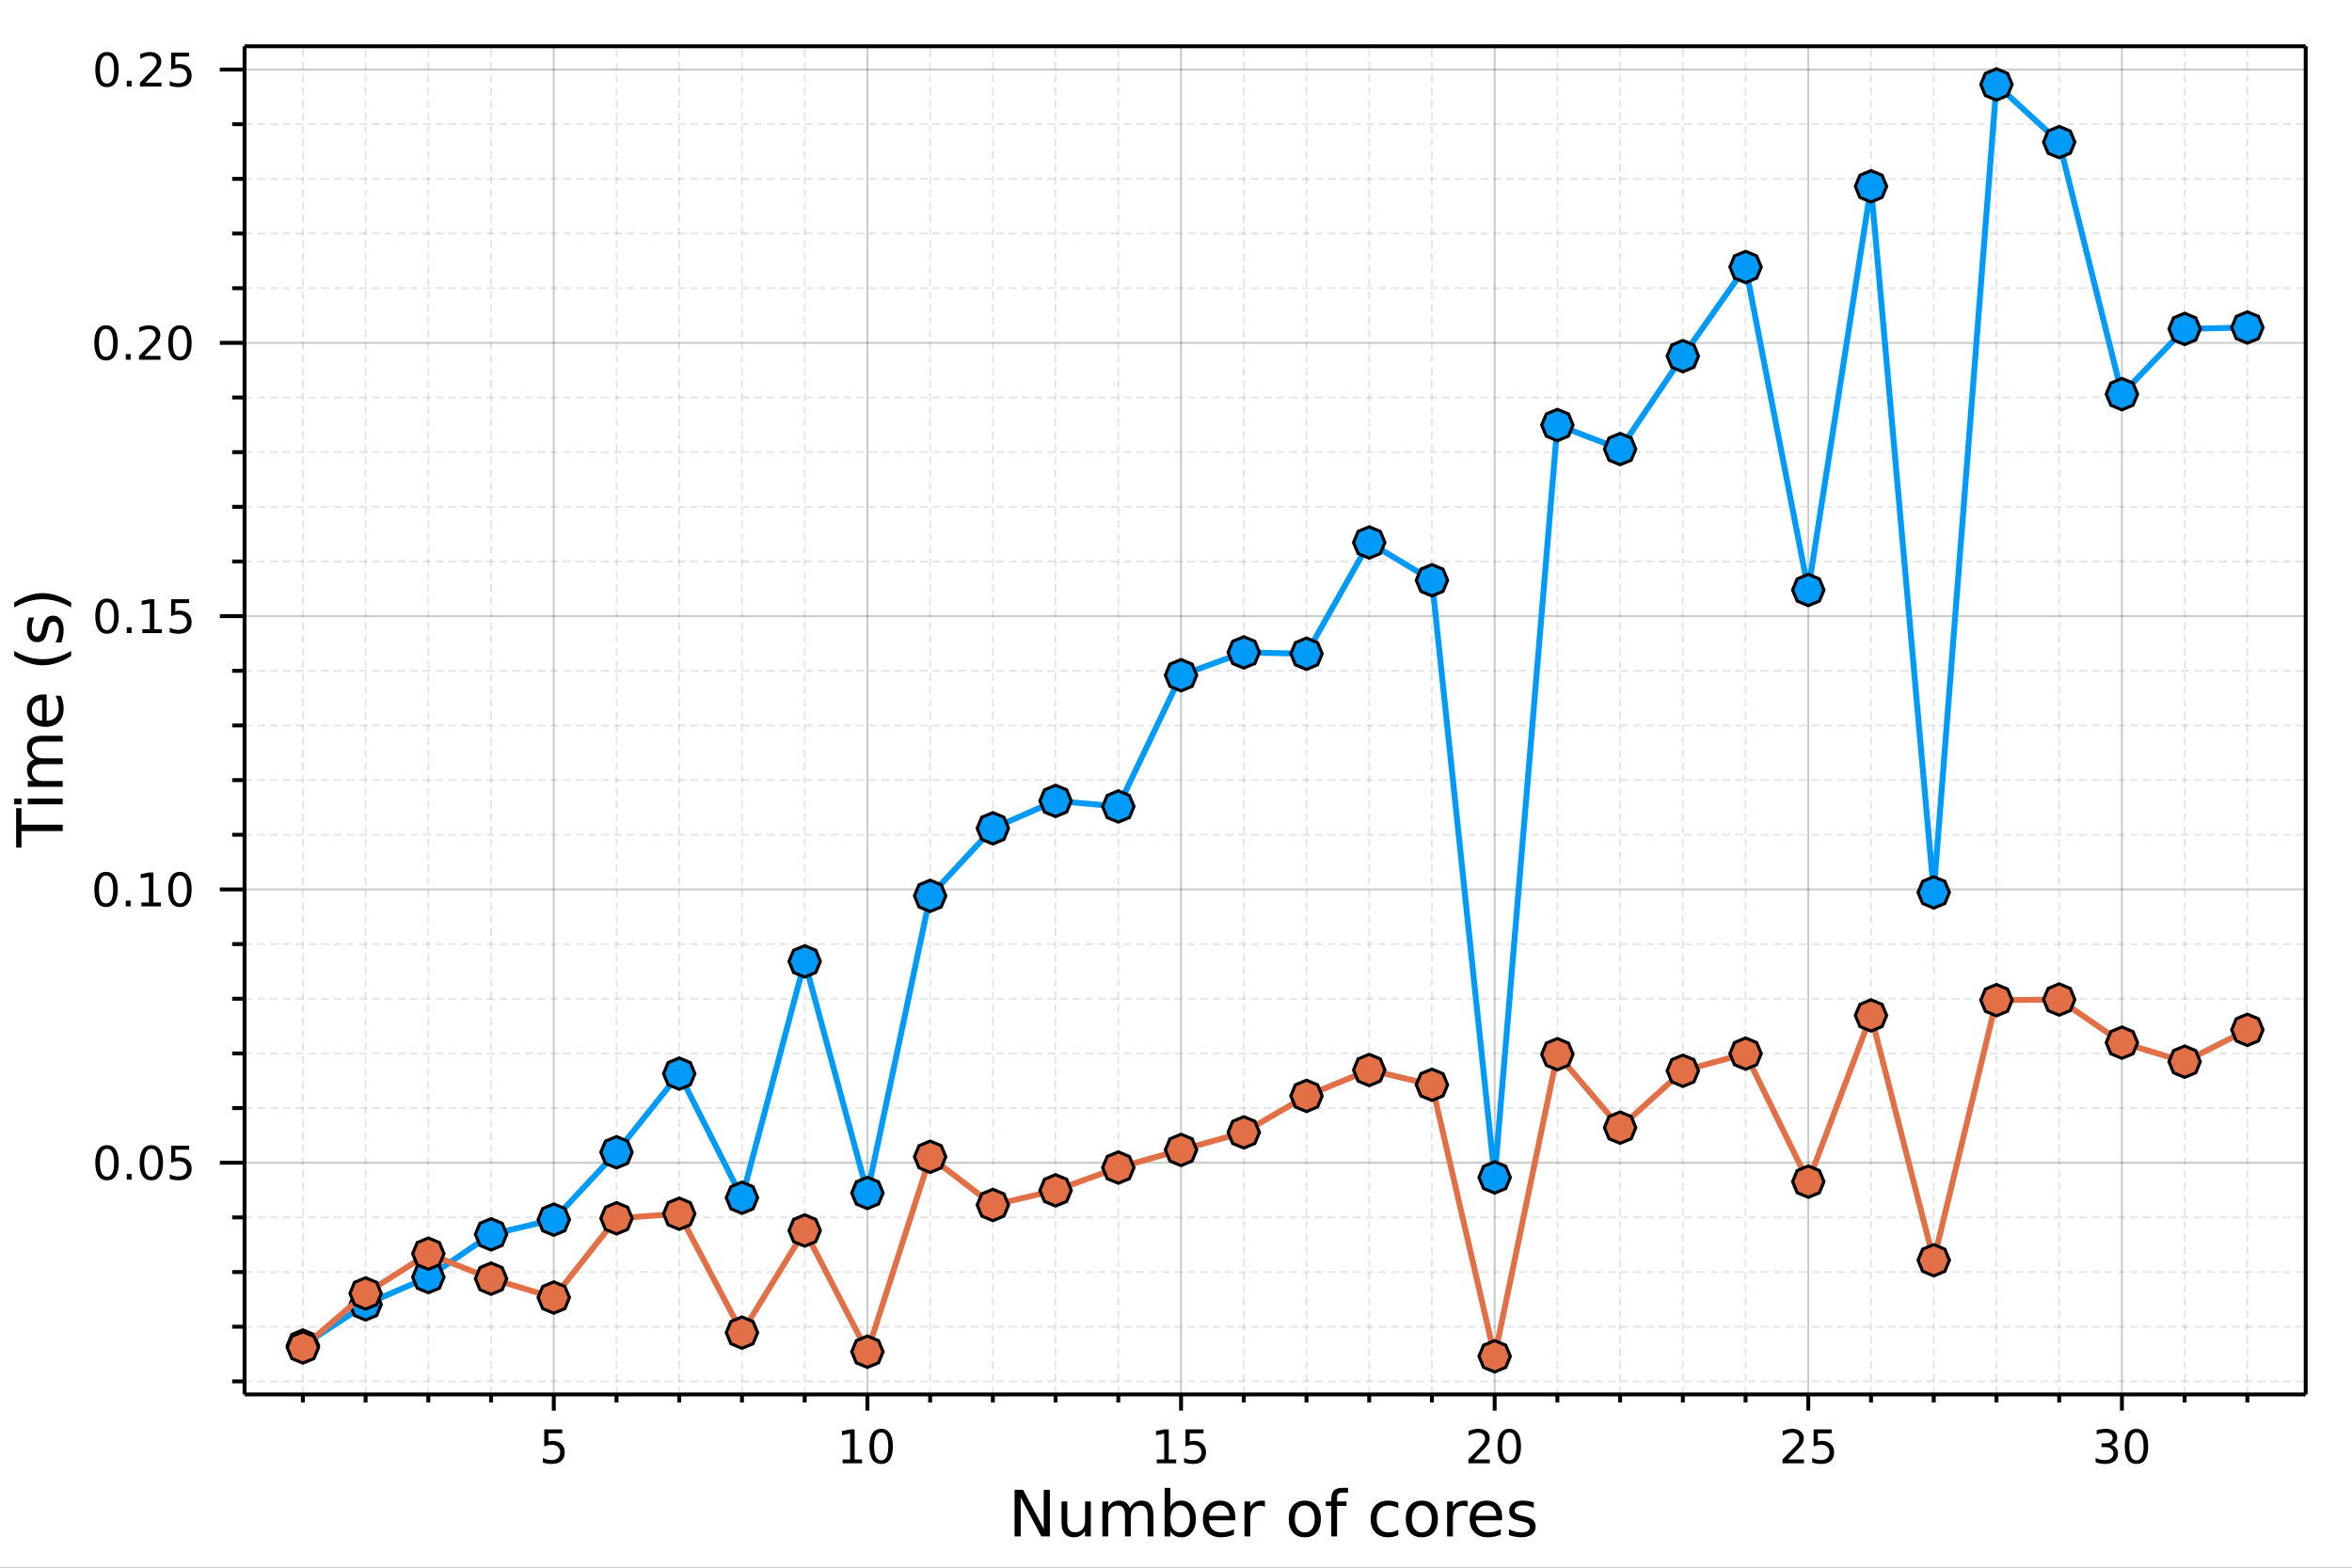 <?xml version="1.0" encoding="utf-8"?>
<svg xmlns="http://www.w3.org/2000/svg" xmlns:xlink="http://www.w3.org/1999/xlink" width="600" height="400" viewBox="0 0 2400 1600">
<rect x="0" y="0" width="2400" height="1600" fill="#333333" stroke="none"/>
<defs>
  <clipPath id="clip340">
    <rect x="0" y="0" width="2400" height="1600"/>
  </clipPath>
</defs>
<path clip-path="url(#clip340)" d="
M0 1600 L2400 1600 L2400 0 L0 0  Z
  " fill="#ffffff" fill-rule="evenodd" fill-opacity="1"/>
<defs>
  <clipPath id="clip341">
    <rect x="480" y="0" width="1681" height="1600"/>
  </clipPath>
</defs>
<path clip-path="url(#clip340)" d="
M249.542 1423.18 L2352.76 1423.18 L2352.76 47.244 L249.542 47.244  Z
  " fill="#ffffff" fill-rule="evenodd" fill-opacity="1"/>
<defs>
  <clipPath id="clip342">
    <rect x="249" y="47" width="2104" height="1377"/>
  </clipPath>
</defs>
<polyline clip-path="url(#clip342)" style="stroke:#000000; stroke-linecap:butt; stroke-linejoin:round; stroke-width:2; stroke-opacity:0.2; fill:none" points="
  565.088,1423.18 565.088,47.244 
  "/>
<polyline clip-path="url(#clip342)" style="stroke:#000000; stroke-linecap:butt; stroke-linejoin:round; stroke-width:2; stroke-opacity:0.2; fill:none" points="
  885.115,1423.18 885.115,47.244 
  "/>
<polyline clip-path="url(#clip342)" style="stroke:#000000; stroke-linecap:butt; stroke-linejoin:round; stroke-width:2; stroke-opacity:0.2; fill:none" points="
  1205.14,1423.18 1205.14,47.244 
  "/>
<polyline clip-path="url(#clip342)" style="stroke:#000000; stroke-linecap:butt; stroke-linejoin:round; stroke-width:2; stroke-opacity:0.2; fill:none" points="
  1525.17,1423.18 1525.17,47.244 
  "/>
<polyline clip-path="url(#clip342)" style="stroke:#000000; stroke-linecap:butt; stroke-linejoin:round; stroke-width:2; stroke-opacity:0.2; fill:none" points="
  1845.19,1423.18 1845.19,47.244 
  "/>
<polyline clip-path="url(#clip342)" style="stroke:#000000; stroke-linecap:butt; stroke-linejoin:round; stroke-width:2; stroke-opacity:0.2; fill:none" points="
  2165.22,1423.18 2165.22,47.244 
  "/>
<polyline clip-path="url(#clip342)" style="stroke:#000000; stroke-linecap:butt; stroke-linejoin:round; stroke-width:2; stroke-opacity:0.1; fill:none" stroke-dasharray="8, 5" points="
  309.067,1423.18 309.067,47.244 
  "/>
<polyline clip-path="url(#clip342)" style="stroke:#000000; stroke-linecap:butt; stroke-linejoin:round; stroke-width:2; stroke-opacity:0.1; fill:none" stroke-dasharray="8, 5" points="
  373.072,1423.18 373.072,47.244 
  "/>
<polyline clip-path="url(#clip342)" style="stroke:#000000; stroke-linecap:butt; stroke-linejoin:round; stroke-width:2; stroke-opacity:0.1; fill:none" stroke-dasharray="8, 5" points="
  437.078,1423.18 437.078,47.244 
  "/>
<polyline clip-path="url(#clip342)" style="stroke:#000000; stroke-linecap:butt; stroke-linejoin:round; stroke-width:2; stroke-opacity:0.1; fill:none" stroke-dasharray="8, 5" points="
  501.083,1423.18 501.083,47.244 
  "/>
<polyline clip-path="url(#clip342)" style="stroke:#000000; stroke-linecap:butt; stroke-linejoin:round; stroke-width:2; stroke-opacity:0.1; fill:none" stroke-dasharray="8, 5" points="
  629.093,1423.18 629.093,47.244 
  "/>
<polyline clip-path="url(#clip342)" style="stroke:#000000; stroke-linecap:butt; stroke-linejoin:round; stroke-width:2; stroke-opacity:0.1; fill:none" stroke-dasharray="8, 5" points="
  693.099,1423.18 693.099,47.244 
  "/>
<polyline clip-path="url(#clip342)" style="stroke:#000000; stroke-linecap:butt; stroke-linejoin:round; stroke-width:2; stroke-opacity:0.1; fill:none" stroke-dasharray="8, 5" points="
  757.104,1423.18 757.104,47.244 
  "/>
<polyline clip-path="url(#clip342)" style="stroke:#000000; stroke-linecap:butt; stroke-linejoin:round; stroke-width:2; stroke-opacity:0.1; fill:none" stroke-dasharray="8, 5" points="
  821.109,1423.18 821.109,47.244 
  "/>
<polyline clip-path="url(#clip342)" style="stroke:#000000; stroke-linecap:butt; stroke-linejoin:round; stroke-width:2; stroke-opacity:0.1; fill:none" stroke-dasharray="8, 5" points="
  949.12,1423.18 949.12,47.244 
  "/>
<polyline clip-path="url(#clip342)" style="stroke:#000000; stroke-linecap:butt; stroke-linejoin:round; stroke-width:2; stroke-opacity:0.1; fill:none" stroke-dasharray="8, 5" points="
  1013.13,1423.18 1013.13,47.244 
  "/>
<polyline clip-path="url(#clip342)" style="stroke:#000000; stroke-linecap:butt; stroke-linejoin:round; stroke-width:2; stroke-opacity:0.1; fill:none" stroke-dasharray="8, 5" points="
  1077.13,1423.18 1077.13,47.244 
  "/>
<polyline clip-path="url(#clip342)" style="stroke:#000000; stroke-linecap:butt; stroke-linejoin:round; stroke-width:2; stroke-opacity:0.1; fill:none" stroke-dasharray="8, 5" points="
  1141.14,1423.18 1141.14,47.244 
  "/>
<polyline clip-path="url(#clip342)" style="stroke:#000000; stroke-linecap:butt; stroke-linejoin:round; stroke-width:2; stroke-opacity:0.1; fill:none" stroke-dasharray="8, 5" points="
  1269.15,1423.18 1269.15,47.244 
  "/>
<polyline clip-path="url(#clip342)" style="stroke:#000000; stroke-linecap:butt; stroke-linejoin:round; stroke-width:2; stroke-opacity:0.1; fill:none" stroke-dasharray="8, 5" points="
  1333.15,1423.18 1333.15,47.244 
  "/>
<polyline clip-path="url(#clip342)" style="stroke:#000000; stroke-linecap:butt; stroke-linejoin:round; stroke-width:2; stroke-opacity:0.1; fill:none" stroke-dasharray="8, 5" points="
  1397.16,1423.18 1397.16,47.244 
  "/>
<polyline clip-path="url(#clip342)" style="stroke:#000000; stroke-linecap:butt; stroke-linejoin:round; stroke-width:2; stroke-opacity:0.1; fill:none" stroke-dasharray="8, 5" points="
  1461.16,1423.18 1461.16,47.244 
  "/>
<polyline clip-path="url(#clip342)" style="stroke:#000000; stroke-linecap:butt; stroke-linejoin:round; stroke-width:2; stroke-opacity:0.1; fill:none" stroke-dasharray="8, 5" points="
  1589.17,1423.18 1589.17,47.244 
  "/>
<polyline clip-path="url(#clip342)" style="stroke:#000000; stroke-linecap:butt; stroke-linejoin:round; stroke-width:2; stroke-opacity:0.1; fill:none" stroke-dasharray="8, 5" points="
  1653.18,1423.18 1653.18,47.244 
  "/>
<polyline clip-path="url(#clip342)" style="stroke:#000000; stroke-linecap:butt; stroke-linejoin:round; stroke-width:2; stroke-opacity:0.1; fill:none" stroke-dasharray="8, 5" points="
  1717.18,1423.18 1717.18,47.244 
  "/>
<polyline clip-path="url(#clip342)" style="stroke:#000000; stroke-linecap:butt; stroke-linejoin:round; stroke-width:2; stroke-opacity:0.1; fill:none" stroke-dasharray="8, 5" points="
  1781.19,1423.18 1781.19,47.244 
  "/>
<polyline clip-path="url(#clip342)" style="stroke:#000000; stroke-linecap:butt; stroke-linejoin:round; stroke-width:2; stroke-opacity:0.1; fill:none" stroke-dasharray="8, 5" points="
  1909.2,1423.18 1909.2,47.244 
  "/>
<polyline clip-path="url(#clip342)" style="stroke:#000000; stroke-linecap:butt; stroke-linejoin:round; stroke-width:2; stroke-opacity:0.1; fill:none" stroke-dasharray="8, 5" points="
  1973.2,1423.18 1973.2,47.244 
  "/>
<polyline clip-path="url(#clip342)" style="stroke:#000000; stroke-linecap:butt; stroke-linejoin:round; stroke-width:2; stroke-opacity:0.1; fill:none" stroke-dasharray="8, 5" points="
  2037.21,1423.18 2037.21,47.244 
  "/>
<polyline clip-path="url(#clip342)" style="stroke:#000000; stroke-linecap:butt; stroke-linejoin:round; stroke-width:2; stroke-opacity:0.1; fill:none" stroke-dasharray="8, 5" points="
  2101.22,1423.18 2101.22,47.244 
  "/>
<polyline clip-path="url(#clip342)" style="stroke:#000000; stroke-linecap:butt; stroke-linejoin:round; stroke-width:2; stroke-opacity:0.1; fill:none" stroke-dasharray="8, 5" points="
  2229.23,1423.18 2229.23,47.244 
  "/>
<polyline clip-path="url(#clip342)" style="stroke:#000000; stroke-linecap:butt; stroke-linejoin:round; stroke-width:2; stroke-opacity:0.1; fill:none" stroke-dasharray="8, 5" points="
  2293.23,1423.18 2293.23,47.244 
  "/>
<polyline clip-path="url(#clip340)" style="stroke:#000000; stroke-linecap:butt; stroke-linejoin:round; stroke-width:4; stroke-opacity:1; fill:none" points="
  249.542,1423.18 2352.76,1423.18 
  "/>
<polyline clip-path="url(#clip340)" style="stroke:#000000; stroke-linecap:butt; stroke-linejoin:round; stroke-width:4; stroke-opacity:1; fill:none" points="
  249.542,47.244 2352.76,47.244 
  "/>
<polyline clip-path="url(#clip340)" style="stroke:#000000; stroke-linecap:butt; stroke-linejoin:round; stroke-width:4; stroke-opacity:1; fill:none" points="
  565.088,1423.18 565.088,1439.69 
  "/>
<polyline clip-path="url(#clip340)" style="stroke:#000000; stroke-linecap:butt; stroke-linejoin:round; stroke-width:4; stroke-opacity:1; fill:none" points="
  885.115,1423.18 885.115,1439.69 
  "/>
<polyline clip-path="url(#clip340)" style="stroke:#000000; stroke-linecap:butt; stroke-linejoin:round; stroke-width:4; stroke-opacity:1; fill:none" points="
  1205.14,1423.18 1205.14,1439.69 
  "/>
<polyline clip-path="url(#clip340)" style="stroke:#000000; stroke-linecap:butt; stroke-linejoin:round; stroke-width:4; stroke-opacity:1; fill:none" points="
  1525.17,1423.18 1525.17,1439.69 
  "/>
<polyline clip-path="url(#clip340)" style="stroke:#000000; stroke-linecap:butt; stroke-linejoin:round; stroke-width:4; stroke-opacity:1; fill:none" points="
  1845.19,1423.18 1845.19,1439.69 
  "/>
<polyline clip-path="url(#clip340)" style="stroke:#000000; stroke-linecap:butt; stroke-linejoin:round; stroke-width:4; stroke-opacity:1; fill:none" points="
  2165.22,1423.18 2165.22,1439.69 
  "/>
<polyline clip-path="url(#clip340)" style="stroke:#000000; stroke-linecap:butt; stroke-linejoin:round; stroke-width:4; stroke-opacity:1; fill:none" points="
  309.067,1423.18 309.067,1431.44 
  "/>
<polyline clip-path="url(#clip340)" style="stroke:#000000; stroke-linecap:butt; stroke-linejoin:round; stroke-width:4; stroke-opacity:1; fill:none" points="
  373.072,1423.18 373.072,1431.44 
  "/>
<polyline clip-path="url(#clip340)" style="stroke:#000000; stroke-linecap:butt; stroke-linejoin:round; stroke-width:4; stroke-opacity:1; fill:none" points="
  437.078,1423.18 437.078,1431.44 
  "/>
<polyline clip-path="url(#clip340)" style="stroke:#000000; stroke-linecap:butt; stroke-linejoin:round; stroke-width:4; stroke-opacity:1; fill:none" points="
  501.083,1423.18 501.083,1431.44 
  "/>
<polyline clip-path="url(#clip340)" style="stroke:#000000; stroke-linecap:butt; stroke-linejoin:round; stroke-width:4; stroke-opacity:1; fill:none" points="
  629.093,1423.18 629.093,1431.44 
  "/>
<polyline clip-path="url(#clip340)" style="stroke:#000000; stroke-linecap:butt; stroke-linejoin:round; stroke-width:4; stroke-opacity:1; fill:none" points="
  693.099,1423.18 693.099,1431.44 
  "/>
<polyline clip-path="url(#clip340)" style="stroke:#000000; stroke-linecap:butt; stroke-linejoin:round; stroke-width:4; stroke-opacity:1; fill:none" points="
  757.104,1423.18 757.104,1431.44 
  "/>
<polyline clip-path="url(#clip340)" style="stroke:#000000; stroke-linecap:butt; stroke-linejoin:round; stroke-width:4; stroke-opacity:1; fill:none" points="
  821.109,1423.18 821.109,1431.44 
  "/>
<polyline clip-path="url(#clip340)" style="stroke:#000000; stroke-linecap:butt; stroke-linejoin:round; stroke-width:4; stroke-opacity:1; fill:none" points="
  949.12,1423.18 949.12,1431.44 
  "/>
<polyline clip-path="url(#clip340)" style="stroke:#000000; stroke-linecap:butt; stroke-linejoin:round; stroke-width:4; stroke-opacity:1; fill:none" points="
  1013.13,1423.18 1013.13,1431.44 
  "/>
<polyline clip-path="url(#clip340)" style="stroke:#000000; stroke-linecap:butt; stroke-linejoin:round; stroke-width:4; stroke-opacity:1; fill:none" points="
  1077.13,1423.18 1077.13,1431.44 
  "/>
<polyline clip-path="url(#clip340)" style="stroke:#000000; stroke-linecap:butt; stroke-linejoin:round; stroke-width:4; stroke-opacity:1; fill:none" points="
  1141.14,1423.18 1141.14,1431.44 
  "/>
<polyline clip-path="url(#clip340)" style="stroke:#000000; stroke-linecap:butt; stroke-linejoin:round; stroke-width:4; stroke-opacity:1; fill:none" points="
  1269.15,1423.18 1269.15,1431.44 
  "/>
<polyline clip-path="url(#clip340)" style="stroke:#000000; stroke-linecap:butt; stroke-linejoin:round; stroke-width:4; stroke-opacity:1; fill:none" points="
  1333.15,1423.18 1333.15,1431.44 
  "/>
<polyline clip-path="url(#clip340)" style="stroke:#000000; stroke-linecap:butt; stroke-linejoin:round; stroke-width:4; stroke-opacity:1; fill:none" points="
  1397.16,1423.18 1397.16,1431.44 
  "/>
<polyline clip-path="url(#clip340)" style="stroke:#000000; stroke-linecap:butt; stroke-linejoin:round; stroke-width:4; stroke-opacity:1; fill:none" points="
  1461.16,1423.18 1461.16,1431.44 
  "/>
<polyline clip-path="url(#clip340)" style="stroke:#000000; stroke-linecap:butt; stroke-linejoin:round; stroke-width:4; stroke-opacity:1; fill:none" points="
  1589.17,1423.18 1589.17,1431.44 
  "/>
<polyline clip-path="url(#clip340)" style="stroke:#000000; stroke-linecap:butt; stroke-linejoin:round; stroke-width:4; stroke-opacity:1; fill:none" points="
  1653.18,1423.18 1653.18,1431.44 
  "/>
<polyline clip-path="url(#clip340)" style="stroke:#000000; stroke-linecap:butt; stroke-linejoin:round; stroke-width:4; stroke-opacity:1; fill:none" points="
  1717.18,1423.18 1717.18,1431.44 
  "/>
<polyline clip-path="url(#clip340)" style="stroke:#000000; stroke-linecap:butt; stroke-linejoin:round; stroke-width:4; stroke-opacity:1; fill:none" points="
  1781.19,1423.18 1781.19,1431.44 
  "/>
<polyline clip-path="url(#clip340)" style="stroke:#000000; stroke-linecap:butt; stroke-linejoin:round; stroke-width:4; stroke-opacity:1; fill:none" points="
  1909.2,1423.18 1909.2,1431.44 
  "/>
<polyline clip-path="url(#clip340)" style="stroke:#000000; stroke-linecap:butt; stroke-linejoin:round; stroke-width:4; stroke-opacity:1; fill:none" points="
  1973.2,1423.18 1973.2,1431.44 
  "/>
<polyline clip-path="url(#clip340)" style="stroke:#000000; stroke-linecap:butt; stroke-linejoin:round; stroke-width:4; stroke-opacity:1; fill:none" points="
  2037.21,1423.18 2037.21,1431.44 
  "/>
<polyline clip-path="url(#clip340)" style="stroke:#000000; stroke-linecap:butt; stroke-linejoin:round; stroke-width:4; stroke-opacity:1; fill:none" points="
  2101.22,1423.18 2101.22,1431.44 
  "/>
<polyline clip-path="url(#clip340)" style="stroke:#000000; stroke-linecap:butt; stroke-linejoin:round; stroke-width:4; stroke-opacity:1; fill:none" points="
  2229.23,1423.18 2229.23,1431.44 
  "/>
<polyline clip-path="url(#clip340)" style="stroke:#000000; stroke-linecap:butt; stroke-linejoin:round; stroke-width:4; stroke-opacity:1; fill:none" points="
  2293.23,1423.18 2293.23,1431.44 
  "/>
<path clip-path="url(#clip340)" d="M555.366 1458.89 L573.722 1458.89 L573.722 1462.83 L559.648 1462.83 L559.648 1471.3 Q560.667 1470.95 561.685 1470.79 Q562.704 1470.6 563.722 1470.6 Q569.509 1470.6 572.889 1473.78 Q576.269 1476.95 576.269 1482.36 Q576.269 1487.94 572.796 1491.04 Q569.324 1494.12 563.005 1494.12 Q560.829 1494.12 558.56 1493.75 Q556.315 1493.38 553.908 1492.64 L553.908 1487.94 Q555.991 1489.08 558.213 1489.63 Q560.435 1490.19 562.912 1490.19 Q566.917 1490.19 569.255 1488.08 Q571.593 1485.98 571.593 1482.36 Q571.593 1478.75 569.255 1476.65 Q566.917 1474.54 562.912 1474.54 Q561.037 1474.54 559.162 1474.96 Q557.31 1475.37 555.366 1476.25 L555.366 1458.89 Z" fill="#000000" fill-rule="evenodd" fill-opacity="1" /><path clip-path="url(#clip340)" d="M859.802 1489.52 L867.441 1489.52 L867.441 1463.15 L859.131 1464.82 L859.131 1460.56 L867.395 1458.89 L872.071 1458.89 L872.071 1489.52 L879.71 1489.52 L879.71 1493.45 L859.802 1493.45 L859.802 1489.52 Z" fill="#000000" fill-rule="evenodd" fill-opacity="1" /><path clip-path="url(#clip340)" d="M899.154 1461.97 Q895.543 1461.97 893.714 1465.54 Q891.909 1469.08 891.909 1476.21 Q891.909 1483.31 893.714 1486.88 Q895.543 1490.42 899.154 1490.42 Q902.788 1490.42 904.594 1486.88 Q906.422 1483.31 906.422 1476.21 Q906.422 1469.08 904.594 1465.54 Q902.788 1461.97 899.154 1461.97 M899.154 1458.27 Q904.964 1458.27 908.02 1462.87 Q911.098 1467.46 911.098 1476.21 Q911.098 1484.93 908.02 1489.54 Q904.964 1494.12 899.154 1494.12 Q893.344 1494.12 890.265 1489.54 Q887.209 1484.93 887.209 1476.21 Q887.209 1467.46 890.265 1462.87 Q893.344 1458.27 899.154 1458.27 Z" fill="#000000" fill-rule="evenodd" fill-opacity="1" /><path clip-path="url(#clip340)" d="M1180.33 1489.52 L1187.97 1489.52 L1187.97 1463.15 L1179.66 1464.82 L1179.66 1460.56 L1187.92 1458.89 L1192.59 1458.89 L1192.59 1489.52 L1200.23 1489.52 L1200.23 1493.45 L1180.33 1493.45 L1180.33 1489.52 Z" fill="#000000" fill-rule="evenodd" fill-opacity="1" /><path clip-path="url(#clip340)" d="M1209.72 1458.89 L1228.08 1458.89 L1228.08 1462.83 L1214.01 1462.83 L1214.01 1471.3 Q1215.03 1470.95 1216.04 1470.79 Q1217.06 1470.6 1218.08 1470.6 Q1223.87 1470.6 1227.25 1473.78 Q1230.63 1476.95 1230.63 1482.36 Q1230.63 1487.94 1227.15 1491.04 Q1223.68 1494.12 1217.36 1494.12 Q1215.19 1494.12 1212.92 1493.75 Q1210.67 1493.38 1208.27 1492.64 L1208.27 1487.94 Q1210.35 1489.08 1212.57 1489.63 Q1214.79 1490.19 1217.27 1490.19 Q1221.28 1490.19 1223.61 1488.08 Q1225.95 1485.98 1225.95 1482.36 Q1225.95 1478.75 1223.61 1476.65 Q1221.28 1474.54 1217.27 1474.54 Q1215.4 1474.54 1213.52 1474.96 Q1211.67 1475.37 1209.72 1476.25 L1209.72 1458.89 Z" fill="#000000" fill-rule="evenodd" fill-opacity="1" /><path clip-path="url(#clip340)" d="M1503.94 1489.52 L1520.26 1489.52 L1520.26 1493.45 L1498.32 1493.45 L1498.32 1489.52 Q1500.98 1486.76 1505.56 1482.13 Q1510.17 1477.48 1511.35 1476.14 Q1513.59 1473.61 1514.47 1471.88 Q1515.38 1470.12 1515.38 1468.43 Q1515.38 1465.67 1513.43 1463.94 Q1511.51 1462.2 1508.41 1462.2 Q1506.21 1462.2 1503.76 1462.97 Q1501.33 1463.73 1498.55 1465.28 L1498.55 1460.56 Q1501.37 1459.42 1503.83 1458.85 Q1506.28 1458.27 1508.32 1458.27 Q1513.69 1458.27 1516.88 1460.95 Q1520.07 1463.64 1520.07 1468.13 Q1520.07 1470.26 1519.26 1472.18 Q1518.48 1474.08 1516.37 1476.67 Q1515.79 1477.34 1512.69 1480.56 Q1509.59 1483.75 1503.94 1489.52 Z" fill="#000000" fill-rule="evenodd" fill-opacity="1" /><path clip-path="url(#clip340)" d="M1540.07 1461.97 Q1536.46 1461.97 1534.64 1465.54 Q1532.83 1469.08 1532.83 1476.21 Q1532.83 1483.31 1534.64 1486.88 Q1536.46 1490.42 1540.07 1490.42 Q1543.71 1490.42 1545.51 1486.88 Q1547.34 1483.31 1547.34 1476.21 Q1547.34 1469.08 1545.51 1465.54 Q1543.71 1461.97 1540.07 1461.97 M1540.07 1458.27 Q1545.88 1458.27 1548.94 1462.87 Q1552.02 1467.46 1552.02 1476.21 Q1552.02 1484.93 1548.94 1489.54 Q1545.88 1494.12 1540.07 1494.12 Q1534.26 1494.12 1531.19 1489.54 Q1528.13 1484.93 1528.13 1476.21 Q1528.13 1467.46 1531.19 1462.87 Q1534.26 1458.27 1540.07 1458.27 Z" fill="#000000" fill-rule="evenodd" fill-opacity="1" /><path clip-path="url(#clip340)" d="M1824.46 1489.52 L1840.78 1489.52 L1840.78 1493.45 L1818.84 1493.45 L1818.84 1489.52 Q1821.5 1486.76 1826.09 1482.13 Q1830.69 1477.48 1831.87 1476.14 Q1834.12 1473.61 1835 1471.88 Q1835.9 1470.12 1835.9 1468.43 Q1835.9 1465.67 1833.96 1463.94 Q1832.03 1462.2 1828.93 1462.2 Q1826.73 1462.2 1824.28 1462.97 Q1821.85 1463.73 1819.07 1465.28 L1819.07 1460.56 Q1821.9 1459.42 1824.35 1458.85 Q1826.8 1458.27 1828.84 1458.27 Q1834.21 1458.27 1837.4 1460.95 Q1840.6 1463.64 1840.6 1468.13 Q1840.6 1470.26 1839.79 1472.18 Q1839 1474.08 1836.9 1476.67 Q1836.32 1477.34 1833.21 1480.56 Q1830.11 1483.75 1824.46 1489.52 Z" fill="#000000" fill-rule="evenodd" fill-opacity="1" /><path clip-path="url(#clip340)" d="M1850.65 1458.89 L1869 1458.89 L1869 1462.83 L1854.93 1462.83 L1854.93 1471.3 Q1855.95 1470.95 1856.96 1470.79 Q1857.98 1470.6 1859 1470.6 Q1864.79 1470.6 1868.17 1473.78 Q1871.55 1476.95 1871.55 1482.36 Q1871.55 1487.94 1868.08 1491.04 Q1864.6 1494.12 1858.28 1494.12 Q1856.11 1494.12 1853.84 1493.75 Q1851.59 1493.38 1849.19 1492.64 L1849.19 1487.94 Q1851.27 1489.08 1853.49 1489.63 Q1855.71 1490.19 1858.19 1490.19 Q1862.2 1490.19 1864.53 1488.08 Q1866.87 1485.98 1866.87 1482.36 Q1866.87 1478.75 1864.53 1476.65 Q1862.2 1474.54 1858.19 1474.54 Q1856.32 1474.54 1854.44 1474.96 Q1852.59 1475.37 1850.65 1476.25 L1850.65 1458.89 Z" fill="#000000" fill-rule="evenodd" fill-opacity="1" /><path clip-path="url(#clip340)" d="M2154.06 1474.82 Q2157.42 1475.54 2159.29 1477.8 Q2161.19 1480.07 2161.19 1483.41 Q2161.19 1488.52 2157.67 1491.32 Q2154.16 1494.12 2147.67 1494.12 Q2145.5 1494.12 2143.18 1493.68 Q2140.89 1493.27 2138.44 1492.41 L2138.44 1487.9 Q2140.38 1489.03 2142.7 1489.61 Q2145.01 1490.19 2147.54 1490.19 Q2151.93 1490.19 2154.23 1488.45 Q2156.54 1486.72 2156.54 1483.41 Q2156.54 1480.35 2154.39 1478.64 Q2152.26 1476.9 2148.44 1476.9 L2144.41 1476.9 L2144.41 1473.06 L2148.62 1473.06 Q2152.07 1473.06 2153.9 1471.69 Q2155.73 1470.3 2155.73 1467.71 Q2155.73 1465.05 2153.83 1463.64 Q2151.96 1462.2 2148.44 1462.2 Q2146.52 1462.2 2144.32 1462.62 Q2142.12 1463.04 2139.48 1463.91 L2139.48 1459.75 Q2142.14 1459.01 2144.46 1458.64 Q2146.79 1458.27 2148.85 1458.27 Q2154.18 1458.27 2157.28 1460.7 Q2160.38 1463.1 2160.38 1467.23 Q2160.38 1470.1 2158.74 1472.09 Q2157.1 1474.05 2154.06 1474.82 Z" fill="#000000" fill-rule="evenodd" fill-opacity="1" /><path clip-path="url(#clip340)" d="M2180.06 1461.97 Q2176.45 1461.97 2174.62 1465.54 Q2172.81 1469.08 2172.81 1476.21 Q2172.81 1483.31 2174.62 1486.88 Q2176.45 1490.42 2180.06 1490.42 Q2183.69 1490.42 2185.5 1486.88 Q2187.33 1483.31 2187.33 1476.21 Q2187.33 1469.08 2185.5 1465.54 Q2183.69 1461.97 2180.06 1461.97 M2180.06 1458.27 Q2185.87 1458.27 2188.92 1462.87 Q2192 1467.46 2192 1476.21 Q2192 1484.93 2188.92 1489.54 Q2185.87 1494.12 2180.06 1494.12 Q2174.25 1494.12 2171.17 1489.54 Q2168.11 1484.93 2168.11 1476.21 Q2168.11 1467.46 2171.17 1462.87 Q2174.25 1458.27 2180.06 1458.27 Z" fill="#000000" fill-rule="evenodd" fill-opacity="1" /><path clip-path="url(#clip340)" d="M1035.3 1520.52 L1043.96 1520.52 L1065.03 1560.28 L1065.03 1520.52 L1071.27 1520.52 L1071.27 1568.04 L1062.61 1568.04 L1041.54 1528.29 L1041.54 1568.04 L1035.3 1568.04 L1035.3 1520.52 Z" fill="#000000" fill-rule="evenodd" fill-opacity="1" /><path clip-path="url(#clip340)" d="M1083.2 1553.98 L1083.2 1532.4 L1089.06 1532.4 L1089.06 1553.75 Q1089.06 1558.81 1091.03 1561.36 Q1093.01 1563.87 1096.95 1563.87 Q1101.7 1563.87 1104.43 1560.85 Q1107.2 1557.83 1107.2 1552.61 L1107.2 1532.4 L1113.06 1532.4 L1113.06 1568.04 L1107.2 1568.04 L1107.2 1562.57 Q1105.07 1565.82 1102.24 1567.41 Q1099.44 1568.97 1095.71 1568.97 Q1089.57 1568.97 1086.39 1565.15 Q1083.2 1561.33 1083.2 1553.98 M1097.94 1531.54 L1097.94 1531.54 Z" fill="#000000" fill-rule="evenodd" fill-opacity="1" /><path clip-path="url(#clip340)" d="M1152.88 1539.24 Q1155.07 1535.29 1158.13 1533.41 Q1161.18 1531.54 1165.32 1531.54 Q1170.89 1531.54 1173.91 1535.45 Q1176.94 1539.33 1176.94 1546.53 L1176.94 1568.04 L1171.05 1568.04 L1171.05 1546.72 Q1171.05 1541.59 1169.24 1539.11 Q1167.42 1536.63 1163.7 1536.63 Q1159.15 1536.63 1156.5 1539.65 Q1153.86 1542.68 1153.86 1547.9 L1153.86 1568.04 L1147.97 1568.04 L1147.97 1546.72 Q1147.97 1541.56 1146.16 1539.11 Q1144.35 1536.63 1140.56 1536.63 Q1136.07 1536.63 1133.43 1539.68 Q1130.79 1542.71 1130.79 1547.9 L1130.79 1568.04 L1124.9 1568.04 L1124.9 1532.4 L1130.79 1532.4 L1130.79 1537.93 Q1132.79 1534.66 1135.59 1533.1 Q1138.39 1531.54 1142.25 1531.54 Q1146.13 1531.54 1148.83 1533.51 Q1151.57 1535.48 1152.88 1539.24 Z" fill="#000000" fill-rule="evenodd" fill-opacity="1" /><path clip-path="url(#clip340)" d="M1214.21 1550.25 Q1214.21 1543.79 1211.54 1540.13 Q1208.89 1536.44 1204.25 1536.44 Q1199.6 1536.44 1196.93 1540.13 Q1194.28 1543.79 1194.28 1550.25 Q1194.28 1556.71 1196.93 1560.4 Q1199.6 1564.07 1204.25 1564.07 Q1208.89 1564.07 1211.54 1560.4 Q1214.21 1556.71 1214.21 1550.25 M1194.28 1537.81 Q1196.13 1534.62 1198.93 1533.1 Q1201.76 1531.54 1205.68 1531.54 Q1212.17 1531.54 1216.21 1536.69 Q1220.29 1541.85 1220.29 1550.25 Q1220.29 1558.65 1216.21 1563.81 Q1212.17 1568.97 1205.68 1568.97 Q1201.76 1568.97 1198.93 1567.44 Q1196.13 1565.88 1194.28 1562.7 L1194.28 1568.04 L1188.4 1568.04 L1188.4 1518.52 L1194.28 1518.52 L1194.28 1537.81 Z" fill="#000000" fill-rule="evenodd" fill-opacity="1" /><path clip-path="url(#clip340)" d="M1260.49 1548.76 L1260.49 1551.62 L1233.56 1551.62 Q1233.94 1557.67 1237.19 1560.85 Q1240.47 1564 1246.29 1564 Q1249.67 1564 1252.82 1563.17 Q1256 1562.35 1259.12 1560.69 L1259.12 1566.23 Q1255.97 1567.57 1252.66 1568.27 Q1249.35 1568.97 1245.94 1568.97 Q1237.41 1568.97 1232.42 1564 Q1227.45 1559.04 1227.45 1550.57 Q1227.45 1541.82 1232.16 1536.69 Q1236.9 1531.54 1244.92 1531.54 Q1252.12 1531.54 1256.29 1536.18 Q1260.49 1540.8 1260.49 1548.76 M1254.63 1547.04 Q1254.57 1542.23 1251.93 1539.37 Q1249.32 1536.5 1244.99 1536.5 Q1240.09 1536.5 1237.13 1539.27 Q1234.2 1542.04 1233.75 1547.07 L1254.63 1547.04 Z" fill="#000000" fill-rule="evenodd" fill-opacity="1" /><path clip-path="url(#clip340)" d="M1290.76 1537.87 Q1289.77 1537.3 1288.59 1537.04 Q1287.45 1536.76 1286.05 1536.76 Q1281.08 1536.76 1278.41 1540 Q1275.77 1543.22 1275.77 1549.27 L1275.77 1568.04 L1269.88 1568.04 L1269.88 1532.4 L1275.77 1532.4 L1275.77 1537.93 Q1277.61 1534.69 1280.57 1533.13 Q1283.53 1531.54 1287.77 1531.54 Q1288.37 1531.54 1289.1 1531.63 Q1289.83 1531.7 1290.73 1531.85 L1290.76 1537.87 Z" fill="#000000" fill-rule="evenodd" fill-opacity="1" /><path clip-path="url(#clip340)" d="M1331.43 1536.5 Q1326.72 1536.5 1323.99 1540.19 Q1321.25 1543.85 1321.25 1550.25 Q1321.25 1556.65 1323.95 1560.34 Q1326.69 1564 1331.43 1564 Q1336.11 1564 1338.85 1560.31 Q1341.59 1556.62 1341.59 1550.25 Q1341.59 1543.92 1338.85 1540.23 Q1336.11 1536.5 1331.43 1536.5 M1331.43 1531.54 Q1339.07 1531.54 1343.43 1536.5 Q1347.79 1541.47 1347.79 1550.25 Q1347.79 1559 1343.43 1564 Q1339.07 1568.97 1331.43 1568.97 Q1323.76 1568.97 1319.4 1564 Q1315.07 1559 1315.07 1550.25 Q1315.07 1541.47 1319.4 1536.5 Q1323.76 1531.54 1331.43 1531.54 Z" fill="#000000" fill-rule="evenodd" fill-opacity="1" /><path clip-path="url(#clip340)" d="M1375.55 1518.52 L1375.55 1523.39 L1369.95 1523.39 Q1366.8 1523.39 1365.55 1524.66 Q1364.34 1525.93 1364.34 1529.24 L1364.34 1532.4 L1373.99 1532.4 L1373.99 1536.95 L1364.34 1536.95 L1364.34 1568.04 L1358.46 1568.04 L1358.46 1536.95 L1352.85 1536.95 L1352.85 1532.4 L1358.46 1532.4 L1358.46 1529.91 Q1358.46 1523.96 1361.23 1521.26 Q1363.99 1518.52 1370.01 1518.52 L1375.55 1518.52 Z" fill="#000000" fill-rule="evenodd" fill-opacity="1" /><path clip-path="url(#clip340)" d="M1426.82 1533.76 L1426.82 1539.24 Q1424.34 1537.87 1421.83 1537.2 Q1419.34 1536.5 1416.8 1536.5 Q1411.1 1536.5 1407.95 1540.13 Q1404.8 1543.73 1404.8 1550.25 Q1404.8 1556.78 1407.95 1560.4 Q1411.1 1564 1416.8 1564 Q1419.34 1564 1421.83 1563.33 Q1424.34 1562.63 1426.82 1561.26 L1426.82 1566.68 Q1424.37 1567.82 1421.73 1568.39 Q1419.12 1568.97 1416.16 1568.97 Q1408.11 1568.97 1403.37 1563.91 Q1398.62 1558.85 1398.62 1550.25 Q1398.62 1541.53 1403.4 1536.53 Q1408.2 1531.54 1416.54 1531.54 Q1419.25 1531.54 1421.83 1532.11 Q1424.4 1532.65 1426.82 1533.76 Z" fill="#000000" fill-rule="evenodd" fill-opacity="1" /><path clip-path="url(#clip340)" d="M1450.82 1536.5 Q1446.11 1536.5 1443.37 1540.19 Q1440.64 1543.85 1440.64 1550.25 Q1440.64 1556.65 1443.34 1560.34 Q1446.08 1564 1450.82 1564 Q1455.5 1564 1458.24 1560.31 Q1460.98 1556.62 1460.98 1550.25 Q1460.98 1543.92 1458.24 1540.23 Q1455.5 1536.5 1450.82 1536.5 M1450.82 1531.54 Q1458.46 1531.54 1462.82 1536.5 Q1467.18 1541.47 1467.18 1550.25 Q1467.18 1559 1462.82 1564 Q1458.46 1568.97 1450.82 1568.97 Q1443.15 1568.97 1438.79 1564 Q1434.46 1559 1434.46 1550.25 Q1434.46 1541.47 1438.79 1536.5 Q1443.15 1531.54 1450.82 1531.54 Z" fill="#000000" fill-rule="evenodd" fill-opacity="1" /><path clip-path="url(#clip340)" d="M1497.55 1537.87 Q1496.56 1537.3 1495.38 1537.04 Q1494.24 1536.76 1492.84 1536.76 Q1487.87 1536.76 1485.2 1540 Q1482.56 1543.22 1482.56 1549.27 L1482.56 1568.04 L1476.67 1568.04 L1476.67 1532.4 L1482.56 1532.4 L1482.56 1537.93 Q1484.4 1534.69 1487.36 1533.13 Q1490.32 1531.54 1494.56 1531.54 Q1495.16 1531.54 1495.89 1531.63 Q1496.62 1531.7 1497.52 1531.85 L1497.55 1537.87 Z" fill="#000000" fill-rule="evenodd" fill-opacity="1" /><path clip-path="url(#clip340)" d="M1532.75 1548.76 L1532.75 1551.62 L1505.82 1551.62 Q1506.2 1557.67 1509.45 1560.85 Q1512.73 1564 1518.55 1564 Q1521.93 1564 1525.08 1563.17 Q1528.26 1562.35 1531.38 1560.69 L1531.38 1566.23 Q1528.23 1567.57 1524.92 1568.27 Q1521.61 1568.97 1518.2 1568.97 Q1509.67 1568.97 1504.68 1564 Q1499.71 1559.04 1499.71 1550.57 Q1499.71 1541.82 1504.42 1536.69 Q1509.16 1531.54 1517.19 1531.54 Q1524.38 1531.54 1528.55 1536.18 Q1532.75 1540.8 1532.75 1548.76 M1526.89 1547.04 Q1526.83 1542.23 1524.19 1539.37 Q1521.58 1536.5 1517.25 1536.5 Q1512.35 1536.5 1509.39 1539.27 Q1506.46 1542.04 1506.01 1547.07 L1526.89 1547.04 Z" fill="#000000" fill-rule="evenodd" fill-opacity="1" /><path clip-path="url(#clip340)" d="M1565.09 1533.45 L1565.09 1538.98 Q1562.6 1537.71 1559.93 1537.07 Q1557.26 1536.44 1554.39 1536.44 Q1550.03 1536.44 1547.84 1537.77 Q1545.67 1539.11 1545.67 1541.79 Q1545.67 1543.82 1547.23 1545 Q1548.79 1546.15 1553.5 1547.2 L1555.51 1547.64 Q1561.75 1548.98 1564.36 1551.43 Q1567 1553.85 1567 1558.21 Q1567 1563.17 1563.05 1566.07 Q1559.14 1568.97 1552.26 1568.97 Q1549.4 1568.97 1546.28 1568.39 Q1543.19 1567.85 1539.75 1566.74 L1539.75 1560.69 Q1543 1562.38 1546.15 1563.24 Q1549.3 1564.07 1552.39 1564.07 Q1556.53 1564.07 1558.75 1562.66 Q1560.98 1561.23 1560.98 1558.65 Q1560.98 1556.27 1559.36 1554.99 Q1557.77 1553.72 1552.32 1552.54 L1550.29 1552.07 Q1544.84 1550.92 1542.43 1548.56 Q1540.01 1546.18 1540.01 1542.04 Q1540.01 1537.01 1543.57 1534.27 Q1547.14 1531.54 1553.69 1531.54 Q1556.94 1531.54 1559.8 1532.01 Q1562.67 1532.49 1565.09 1533.45 Z" fill="#000000" fill-rule="evenodd" fill-opacity="1" /><polyline clip-path="url(#clip342)" style="stroke:#000000; stroke-linecap:butt; stroke-linejoin:round; stroke-width:2; stroke-opacity:0.2; fill:none" points="
  249.542,1186.69 2352.76,1186.69 
  "/>
<polyline clip-path="url(#clip342)" style="stroke:#000000; stroke-linecap:butt; stroke-linejoin:round; stroke-width:2; stroke-opacity:0.2; fill:none" points="
  249.542,907.766 2352.76,907.766 
  "/>
<polyline clip-path="url(#clip342)" style="stroke:#000000; stroke-linecap:butt; stroke-linejoin:round; stroke-width:2; stroke-opacity:0.2; fill:none" points="
  249.542,628.839 2352.76,628.839 
  "/>
<polyline clip-path="url(#clip342)" style="stroke:#000000; stroke-linecap:butt; stroke-linejoin:round; stroke-width:2; stroke-opacity:0.2; fill:none" points="
  249.542,349.912 2352.76,349.912 
  "/>
<polyline clip-path="url(#clip342)" style="stroke:#000000; stroke-linecap:butt; stroke-linejoin:round; stroke-width:2; stroke-opacity:0.2; fill:none" points="
  249.542,70.985 2352.76,70.985 
  "/>
<polyline clip-path="url(#clip342)" style="stroke:#000000; stroke-linecap:butt; stroke-linejoin:round; stroke-width:2; stroke-opacity:0.1; fill:none" stroke-dasharray="8, 5" points="
  249.542,1409.83 2352.76,1409.83 
  "/>
<polyline clip-path="url(#clip342)" style="stroke:#000000; stroke-linecap:butt; stroke-linejoin:round; stroke-width:2; stroke-opacity:0.1; fill:none" stroke-dasharray="8, 5" points="
  249.542,1354.05 2352.76,1354.05 
  "/>
<polyline clip-path="url(#clip342)" style="stroke:#000000; stroke-linecap:butt; stroke-linejoin:round; stroke-width:2; stroke-opacity:0.1; fill:none" stroke-dasharray="8, 5" points="
  249.542,1298.26 2352.76,1298.26 
  "/>
<polyline clip-path="url(#clip342)" style="stroke:#000000; stroke-linecap:butt; stroke-linejoin:round; stroke-width:2; stroke-opacity:0.1; fill:none" stroke-dasharray="8, 5" points="
  249.542,1242.48 2352.76,1242.48 
  "/>
<polyline clip-path="url(#clip342)" style="stroke:#000000; stroke-linecap:butt; stroke-linejoin:round; stroke-width:2; stroke-opacity:0.1; fill:none" stroke-dasharray="8, 5" points="
  249.542,1130.91 2352.76,1130.91 
  "/>
<polyline clip-path="url(#clip342)" style="stroke:#000000; stroke-linecap:butt; stroke-linejoin:round; stroke-width:2; stroke-opacity:0.1; fill:none" stroke-dasharray="8, 5" points="
  249.542,1075.12 2352.76,1075.12 
  "/>
<polyline clip-path="url(#clip342)" style="stroke:#000000; stroke-linecap:butt; stroke-linejoin:round; stroke-width:2; stroke-opacity:0.1; fill:none" stroke-dasharray="8, 5" points="
  249.542,1019.34 2352.76,1019.34 
  "/>
<polyline clip-path="url(#clip342)" style="stroke:#000000; stroke-linecap:butt; stroke-linejoin:round; stroke-width:2; stroke-opacity:0.1; fill:none" stroke-dasharray="8, 5" points="
  249.542,963.552 2352.76,963.552 
  "/>
<polyline clip-path="url(#clip342)" style="stroke:#000000; stroke-linecap:butt; stroke-linejoin:round; stroke-width:2; stroke-opacity:0.1; fill:none" stroke-dasharray="8, 5" points="
  249.542,851.981 2352.76,851.981 
  "/>
<polyline clip-path="url(#clip342)" style="stroke:#000000; stroke-linecap:butt; stroke-linejoin:round; stroke-width:2; stroke-opacity:0.1; fill:none" stroke-dasharray="8, 5" points="
  249.542,796.195 2352.76,796.195 
  "/>
<polyline clip-path="url(#clip342)" style="stroke:#000000; stroke-linecap:butt; stroke-linejoin:round; stroke-width:2; stroke-opacity:0.1; fill:none" stroke-dasharray="8, 5" points="
  249.542,740.41 2352.76,740.41 
  "/>
<polyline clip-path="url(#clip342)" style="stroke:#000000; stroke-linecap:butt; stroke-linejoin:round; stroke-width:2; stroke-opacity:0.1; fill:none" stroke-dasharray="8, 5" points="
  249.542,684.625 2352.76,684.625 
  "/>
<polyline clip-path="url(#clip342)" style="stroke:#000000; stroke-linecap:butt; stroke-linejoin:round; stroke-width:2; stroke-opacity:0.1; fill:none" stroke-dasharray="8, 5" points="
  249.542,573.054 2352.76,573.054 
  "/>
<polyline clip-path="url(#clip342)" style="stroke:#000000; stroke-linecap:butt; stroke-linejoin:round; stroke-width:2; stroke-opacity:0.1; fill:none" stroke-dasharray="8, 5" points="
  249.542,517.268 2352.76,517.268 
  "/>
<polyline clip-path="url(#clip342)" style="stroke:#000000; stroke-linecap:butt; stroke-linejoin:round; stroke-width:2; stroke-opacity:0.1; fill:none" stroke-dasharray="8, 5" points="
  249.542,461.483 2352.76,461.483 
  "/>
<polyline clip-path="url(#clip342)" style="stroke:#000000; stroke-linecap:butt; stroke-linejoin:round; stroke-width:2; stroke-opacity:0.1; fill:none" stroke-dasharray="8, 5" points="
  249.542,405.698 2352.76,405.698 
  "/>
<polyline clip-path="url(#clip342)" style="stroke:#000000; stroke-linecap:butt; stroke-linejoin:round; stroke-width:2; stroke-opacity:0.1; fill:none" stroke-dasharray="8, 5" points="
  249.542,294.127 2352.76,294.127 
  "/>
<polyline clip-path="url(#clip342)" style="stroke:#000000; stroke-linecap:butt; stroke-linejoin:round; stroke-width:2; stroke-opacity:0.1; fill:none" stroke-dasharray="8, 5" points="
  249.542,238.341 2352.76,238.341 
  "/>
<polyline clip-path="url(#clip342)" style="stroke:#000000; stroke-linecap:butt; stroke-linejoin:round; stroke-width:2; stroke-opacity:0.1; fill:none" stroke-dasharray="8, 5" points="
  249.542,182.556 2352.76,182.556 
  "/>
<polyline clip-path="url(#clip342)" style="stroke:#000000; stroke-linecap:butt; stroke-linejoin:round; stroke-width:2; stroke-opacity:0.1; fill:none" stroke-dasharray="8, 5" points="
  249.542,126.771 2352.76,126.771 
  "/>
<polyline clip-path="url(#clip340)" style="stroke:#000000; stroke-linecap:butt; stroke-linejoin:round; stroke-width:4; stroke-opacity:1; fill:none" points="
  249.542,1423.18 249.542,47.244 
  "/>
<polyline clip-path="url(#clip340)" style="stroke:#000000; stroke-linecap:butt; stroke-linejoin:round; stroke-width:4; stroke-opacity:1; fill:none" points="
  2352.76,1423.18 2352.76,47.244 
  "/>
<polyline clip-path="url(#clip340)" style="stroke:#000000; stroke-linecap:butt; stroke-linejoin:round; stroke-width:4; stroke-opacity:1; fill:none" points="
  249.542,1186.69 224.303,1186.69 
  "/>
<polyline clip-path="url(#clip340)" style="stroke:#000000; stroke-linecap:butt; stroke-linejoin:round; stroke-width:4; stroke-opacity:1; fill:none" points="
  249.542,907.766 224.303,907.766 
  "/>
<polyline clip-path="url(#clip340)" style="stroke:#000000; stroke-linecap:butt; stroke-linejoin:round; stroke-width:4; stroke-opacity:1; fill:none" points="
  249.542,628.839 224.303,628.839 
  "/>
<polyline clip-path="url(#clip340)" style="stroke:#000000; stroke-linecap:butt; stroke-linejoin:round; stroke-width:4; stroke-opacity:1; fill:none" points="
  249.542,349.912 224.303,349.912 
  "/>
<polyline clip-path="url(#clip340)" style="stroke:#000000; stroke-linecap:butt; stroke-linejoin:round; stroke-width:4; stroke-opacity:1; fill:none" points="
  249.542,70.985 224.303,70.985 
  "/>
<polyline clip-path="url(#clip340)" style="stroke:#000000; stroke-linecap:butt; stroke-linejoin:round; stroke-width:4; stroke-opacity:1; fill:none" points="
  249.542,1409.83 236.923,1409.83 
  "/>
<polyline clip-path="url(#clip340)" style="stroke:#000000; stroke-linecap:butt; stroke-linejoin:round; stroke-width:4; stroke-opacity:1; fill:none" points="
  249.542,1354.05 236.923,1354.05 
  "/>
<polyline clip-path="url(#clip340)" style="stroke:#000000; stroke-linecap:butt; stroke-linejoin:round; stroke-width:4; stroke-opacity:1; fill:none" points="
  249.542,1298.26 236.923,1298.26 
  "/>
<polyline clip-path="url(#clip340)" style="stroke:#000000; stroke-linecap:butt; stroke-linejoin:round; stroke-width:4; stroke-opacity:1; fill:none" points="
  249.542,1242.48 236.923,1242.48 
  "/>
<polyline clip-path="url(#clip340)" style="stroke:#000000; stroke-linecap:butt; stroke-linejoin:round; stroke-width:4; stroke-opacity:1; fill:none" points="
  249.542,1130.91 236.923,1130.91 
  "/>
<polyline clip-path="url(#clip340)" style="stroke:#000000; stroke-linecap:butt; stroke-linejoin:round; stroke-width:4; stroke-opacity:1; fill:none" points="
  249.542,1075.12 236.923,1075.12 
  "/>
<polyline clip-path="url(#clip340)" style="stroke:#000000; stroke-linecap:butt; stroke-linejoin:round; stroke-width:4; stroke-opacity:1; fill:none" points="
  249.542,1019.34 236.923,1019.34 
  "/>
<polyline clip-path="url(#clip340)" style="stroke:#000000; stroke-linecap:butt; stroke-linejoin:round; stroke-width:4; stroke-opacity:1; fill:none" points="
  249.542,963.552 236.923,963.552 
  "/>
<polyline clip-path="url(#clip340)" style="stroke:#000000; stroke-linecap:butt; stroke-linejoin:round; stroke-width:4; stroke-opacity:1; fill:none" points="
  249.542,851.981 236.923,851.981 
  "/>
<polyline clip-path="url(#clip340)" style="stroke:#000000; stroke-linecap:butt; stroke-linejoin:round; stroke-width:4; stroke-opacity:1; fill:none" points="
  249.542,796.195 236.923,796.195 
  "/>
<polyline clip-path="url(#clip340)" style="stroke:#000000; stroke-linecap:butt; stroke-linejoin:round; stroke-width:4; stroke-opacity:1; fill:none" points="
  249.542,740.41 236.923,740.41 
  "/>
<polyline clip-path="url(#clip340)" style="stroke:#000000; stroke-linecap:butt; stroke-linejoin:round; stroke-width:4; stroke-opacity:1; fill:none" points="
  249.542,684.625 236.923,684.625 
  "/>
<polyline clip-path="url(#clip340)" style="stroke:#000000; stroke-linecap:butt; stroke-linejoin:round; stroke-width:4; stroke-opacity:1; fill:none" points="
  249.542,573.054 236.923,573.054 
  "/>
<polyline clip-path="url(#clip340)" style="stroke:#000000; stroke-linecap:butt; stroke-linejoin:round; stroke-width:4; stroke-opacity:1; fill:none" points="
  249.542,517.268 236.923,517.268 
  "/>
<polyline clip-path="url(#clip340)" style="stroke:#000000; stroke-linecap:butt; stroke-linejoin:round; stroke-width:4; stroke-opacity:1; fill:none" points="
  249.542,461.483 236.923,461.483 
  "/>
<polyline clip-path="url(#clip340)" style="stroke:#000000; stroke-linecap:butt; stroke-linejoin:round; stroke-width:4; stroke-opacity:1; fill:none" points="
  249.542,405.698 236.923,405.698 
  "/>
<polyline clip-path="url(#clip340)" style="stroke:#000000; stroke-linecap:butt; stroke-linejoin:round; stroke-width:4; stroke-opacity:1; fill:none" points="
  249.542,294.127 236.923,294.127 
  "/>
<polyline clip-path="url(#clip340)" style="stroke:#000000; stroke-linecap:butt; stroke-linejoin:round; stroke-width:4; stroke-opacity:1; fill:none" points="
  249.542,238.341 236.923,238.341 
  "/>
<polyline clip-path="url(#clip340)" style="stroke:#000000; stroke-linecap:butt; stroke-linejoin:round; stroke-width:4; stroke-opacity:1; fill:none" points="
  249.542,182.556 236.923,182.556 
  "/>
<polyline clip-path="url(#clip340)" style="stroke:#000000; stroke-linecap:butt; stroke-linejoin:round; stroke-width:4; stroke-opacity:1; fill:none" points="
  249.542,126.771 236.923,126.771 
  "/>
<path clip-path="url(#clip340)" d="M109.2 1172.49 Q105.589 1172.49 103.76 1176.06 Q101.955 1179.6 101.955 1186.73 Q101.955 1193.83 103.76 1197.4 Q105.589 1200.94 109.2 1200.94 Q112.834 1200.94 114.64 1197.4 Q116.468 1193.83 116.468 1186.73 Q116.468 1179.6 114.64 1176.06 Q112.834 1172.49 109.2 1172.49 M109.2 1168.79 Q115.01 1168.79 118.066 1173.39 Q121.144 1177.98 121.144 1186.73 Q121.144 1195.45 118.066 1200.06 Q115.01 1204.64 109.2 1204.64 Q103.39 1204.64 100.311 1200.06 Q97.255 1195.45 97.255 1186.73 Q97.255 1177.98 100.311 1173.39 Q103.39 1168.79 109.2 1168.79 Z" fill="#000000" fill-rule="evenodd" fill-opacity="1" /><path clip-path="url(#clip340)" d="M129.362 1198.09 L134.246 1198.09 L134.246 1203.97 L129.362 1203.97 L129.362 1198.09 Z" fill="#000000" fill-rule="evenodd" fill-opacity="1" /><path clip-path="url(#clip340)" d="M154.431 1172.49 Q150.82 1172.49 148.991 1176.06 Q147.186 1179.6 147.186 1186.73 Q147.186 1193.83 148.991 1197.4 Q150.82 1200.94 154.431 1200.94 Q158.065 1200.94 159.871 1197.4 Q161.7 1193.83 161.7 1186.73 Q161.7 1179.6 159.871 1176.06 Q158.065 1172.49 154.431 1172.49 M154.431 1168.79 Q160.241 1168.79 163.297 1173.39 Q166.376 1177.98 166.376 1186.73 Q166.376 1195.45 163.297 1200.06 Q160.241 1204.64 154.431 1204.64 Q148.621 1204.64 145.542 1200.06 Q142.487 1195.45 142.487 1186.73 Q142.487 1177.98 145.542 1173.39 Q148.621 1168.79 154.431 1168.79 Z" fill="#000000" fill-rule="evenodd" fill-opacity="1" /><path clip-path="url(#clip340)" d="M174.639 1169.41 L192.996 1169.41 L192.996 1173.35 L178.922 1173.35 L178.922 1181.82 Q179.94 1181.47 180.959 1181.31 Q181.977 1181.13 182.996 1181.13 Q188.783 1181.13 192.162 1184.3 Q195.542 1187.47 195.542 1192.89 Q195.542 1198.46 192.07 1201.57 Q188.598 1204.64 182.278 1204.64 Q180.102 1204.64 177.834 1204.27 Q175.588 1203.9 173.181 1203.16 L173.181 1198.46 Q175.264 1199.6 177.487 1200.15 Q179.709 1200.71 182.186 1200.71 Q186.19 1200.71 188.528 1198.6 Q190.866 1196.5 190.866 1192.89 Q190.866 1189.27 188.528 1187.17 Q186.19 1185.06 182.186 1185.06 Q180.311 1185.06 178.436 1185.48 Q176.584 1185.89 174.639 1186.77 L174.639 1169.41 Z" fill="#000000" fill-rule="evenodd" fill-opacity="1" /><path clip-path="url(#clip340)" d="M108.205 893.565 Q104.593 893.565 102.765 897.13 Q100.959 900.671 100.959 907.801 Q100.959 914.907 102.765 918.472 Q104.593 922.014 108.205 922.014 Q111.839 922.014 113.644 918.472 Q115.473 914.907 115.473 907.801 Q115.473 900.671 113.644 897.13 Q111.839 893.565 108.205 893.565 M108.205 889.861 Q114.015 889.861 117.07 894.468 Q120.149 899.051 120.149 907.801 Q120.149 916.528 117.07 921.134 Q114.015 925.717 108.205 925.717 Q102.394 925.717 99.316 921.134 Q96.26 916.528 96.26 907.801 Q96.26 899.051 99.316 894.468 Q102.394 889.861 108.205 889.861 Z" fill="#000000" fill-rule="evenodd" fill-opacity="1" /><path clip-path="url(#clip340)" d="M128.366 919.167 L133.251 919.167 L133.251 925.046 L128.366 925.046 L128.366 919.167 Z" fill="#000000" fill-rule="evenodd" fill-opacity="1" /><path clip-path="url(#clip340)" d="M144.246 921.111 L151.885 921.111 L151.885 894.745 L143.575 896.412 L143.575 892.153 L151.839 890.486 L156.514 890.486 L156.514 921.111 L164.153 921.111 L164.153 925.046 L144.246 925.046 L144.246 921.111 Z" fill="#000000" fill-rule="evenodd" fill-opacity="1" /><path clip-path="url(#clip340)" d="M183.598 893.565 Q179.987 893.565 178.158 897.13 Q176.352 900.671 176.352 907.801 Q176.352 914.907 178.158 918.472 Q179.987 922.014 183.598 922.014 Q187.232 922.014 189.037 918.472 Q190.866 914.907 190.866 907.801 Q190.866 900.671 189.037 897.13 Q187.232 893.565 183.598 893.565 M183.598 889.861 Q189.408 889.861 192.463 894.468 Q195.542 899.051 195.542 907.801 Q195.542 916.528 192.463 921.134 Q189.408 925.717 183.598 925.717 Q177.787 925.717 174.709 921.134 Q171.653 916.528 171.653 907.801 Q171.653 899.051 174.709 894.468 Q177.787 889.861 183.598 889.861 Z" fill="#000000" fill-rule="evenodd" fill-opacity="1" /><path clip-path="url(#clip340)" d="M109.2 614.638 Q105.589 614.638 103.76 618.203 Q101.955 621.744 101.955 628.874 Q101.955 635.98 103.76 639.545 Q105.589 643.087 109.2 643.087 Q112.834 643.087 114.64 639.545 Q116.468 635.98 116.468 628.874 Q116.468 621.744 114.64 618.203 Q112.834 614.638 109.2 614.638 M109.2 610.934 Q115.01 610.934 118.066 615.541 Q121.144 620.124 121.144 628.874 Q121.144 637.601 118.066 642.207 Q115.01 646.791 109.2 646.791 Q103.39 646.791 100.311 642.207 Q97.255 637.601 97.255 628.874 Q97.255 620.124 100.311 615.541 Q103.39 610.934 109.2 610.934 Z" fill="#000000" fill-rule="evenodd" fill-opacity="1" /><path clip-path="url(#clip340)" d="M129.362 640.24 L134.246 640.24 L134.246 646.119 L129.362 646.119 L129.362 640.24 Z" fill="#000000" fill-rule="evenodd" fill-opacity="1" /><path clip-path="url(#clip340)" d="M145.241 642.184 L152.88 642.184 L152.88 615.818 L144.57 617.485 L144.57 613.226 L152.834 611.559 L157.51 611.559 L157.51 642.184 L165.149 642.184 L165.149 646.119 L145.241 646.119 L145.241 642.184 Z" fill="#000000" fill-rule="evenodd" fill-opacity="1" /><path clip-path="url(#clip340)" d="M174.639 611.559 L192.996 611.559 L192.996 615.494 L178.922 615.494 L178.922 623.967 Q179.94 623.619 180.959 623.457 Q181.977 623.272 182.996 623.272 Q188.783 623.272 192.162 626.443 Q195.542 629.615 195.542 635.031 Q195.542 640.61 192.07 643.712 Q188.598 646.791 182.278 646.791 Q180.102 646.791 177.834 646.42 Q175.588 646.05 173.181 645.309 L173.181 640.61 Q175.264 641.744 177.487 642.3 Q179.709 642.855 182.186 642.855 Q186.19 642.855 188.528 640.749 Q190.866 638.642 190.866 635.031 Q190.866 631.42 188.528 629.314 Q186.19 627.207 182.186 627.207 Q180.311 627.207 178.436 627.624 Q176.584 628.041 174.639 628.92 L174.639 611.559 Z" fill="#000000" fill-rule="evenodd" fill-opacity="1" /><path clip-path="url(#clip340)" d="M108.205 335.711 Q104.593 335.711 102.765 339.276 Q100.959 342.817 100.959 349.947 Q100.959 357.053 102.765 360.618 Q104.593 364.16 108.205 364.16 Q111.839 364.16 113.644 360.618 Q115.473 357.053 115.473 349.947 Q115.473 342.817 113.644 339.276 Q111.839 335.711 108.205 335.711 M108.205 332.007 Q114.015 332.007 117.07 336.614 Q120.149 341.197 120.149 349.947 Q120.149 358.674 117.07 363.28 Q114.015 367.864 108.205 367.864 Q102.394 367.864 99.316 363.28 Q96.26 358.674 96.26 349.947 Q96.26 341.197 99.316 336.614 Q102.394 332.007 108.205 332.007 Z" fill="#000000" fill-rule="evenodd" fill-opacity="1" /><path clip-path="url(#clip340)" d="M128.366 361.313 L133.251 361.313 L133.251 367.192 L128.366 367.192 L128.366 361.313 Z" fill="#000000" fill-rule="evenodd" fill-opacity="1" /><path clip-path="url(#clip340)" d="M147.464 363.257 L163.783 363.257 L163.783 367.192 L141.839 367.192 L141.839 363.257 Q144.501 360.502 149.084 355.873 Q153.69 351.22 154.871 349.878 Q157.116 347.354 157.996 345.618 Q158.899 343.859 158.899 342.169 Q158.899 339.415 156.954 337.678 Q155.033 335.942 151.931 335.942 Q149.732 335.942 147.278 336.706 Q144.848 337.47 142.07 339.021 L142.07 334.299 Q144.894 333.165 147.348 332.586 Q149.802 332.007 151.839 332.007 Q157.209 332.007 160.403 334.692 Q163.598 337.378 163.598 341.868 Q163.598 343.998 162.788 345.919 Q162.001 347.817 159.894 350.41 Q159.315 351.081 156.214 354.299 Q153.112 357.493 147.464 363.257 Z" fill="#000000" fill-rule="evenodd" fill-opacity="1" /><path clip-path="url(#clip340)" d="M183.598 335.711 Q179.987 335.711 178.158 339.276 Q176.352 342.817 176.352 349.947 Q176.352 357.053 178.158 360.618 Q179.987 364.16 183.598 364.16 Q187.232 364.16 189.037 360.618 Q190.866 357.053 190.866 349.947 Q190.866 342.817 189.037 339.276 Q187.232 335.711 183.598 335.711 M183.598 332.007 Q189.408 332.007 192.463 336.614 Q195.542 341.197 195.542 349.947 Q195.542 358.674 192.463 363.28 Q189.408 367.864 183.598 367.864 Q177.787 367.864 174.709 363.28 Q171.653 358.674 171.653 349.947 Q171.653 341.197 174.709 336.614 Q177.787 332.007 183.598 332.007 Z" fill="#000000" fill-rule="evenodd" fill-opacity="1" /><path clip-path="url(#clip340)" d="M109.2 56.784 Q105.589 56.784 103.76 60.349 Q101.955 63.89 101.955 71.02 Q101.955 78.126 103.76 81.691 Q105.589 85.233 109.2 85.233 Q112.834 85.233 114.64 81.691 Q116.468 78.126 116.468 71.02 Q116.468 63.89 114.64 60.349 Q112.834 56.784 109.2 56.784 M109.2 53.08 Q115.01 53.08 118.066 57.687 Q121.144 62.27 121.144 71.02 Q121.144 79.747 118.066 84.353 Q115.01 88.936 109.2 88.936 Q103.39 88.936 100.311 84.353 Q97.255 79.747 97.255 71.02 Q97.255 62.27 100.311 57.687 Q103.39 53.08 109.2 53.08 Z" fill="#000000" fill-rule="evenodd" fill-opacity="1" /><path clip-path="url(#clip340)" d="M129.362 82.386 L134.246 82.386 L134.246 88.265 L129.362 88.265 L129.362 82.386 Z" fill="#000000" fill-rule="evenodd" fill-opacity="1" /><path clip-path="url(#clip340)" d="M148.459 84.33 L164.778 84.33 L164.778 88.265 L142.834 88.265 L142.834 84.33 Q145.496 81.576 150.079 76.946 Q154.686 72.293 155.866 70.951 Q158.112 68.427 158.991 66.691 Q159.894 64.932 159.894 63.242 Q159.894 60.488 157.95 58.752 Q156.028 57.015 152.927 57.015 Q150.727 57.015 148.274 57.779 Q145.843 58.543 143.065 60.094 L143.065 55.372 Q145.89 54.238 148.343 53.659 Q150.797 53.08 152.834 53.08 Q158.204 53.08 161.399 55.765 Q164.593 58.451 164.593 62.941 Q164.593 65.071 163.783 66.992 Q162.996 68.89 160.889 71.483 Q160.311 72.154 157.209 75.372 Q154.107 78.566 148.459 84.33 Z" fill="#000000" fill-rule="evenodd" fill-opacity="1" /><path clip-path="url(#clip340)" d="M174.639 53.705 L192.996 53.705 L192.996 57.64 L178.922 57.64 L178.922 66.113 Q179.94 65.765 180.959 65.603 Q181.977 65.418 182.996 65.418 Q188.783 65.418 192.162 68.589 Q195.542 71.761 195.542 77.177 Q195.542 82.756 192.07 85.858 Q188.598 88.936 182.278 88.936 Q180.102 88.936 177.834 88.566 Q175.588 88.196 173.181 87.455 L173.181 82.756 Q175.264 83.89 177.487 84.446 Q179.709 85.001 182.186 85.001 Q186.19 85.001 188.528 82.895 Q190.866 80.788 190.866 77.177 Q190.866 73.566 188.528 71.46 Q186.19 69.353 182.186 69.353 Q180.311 69.353 178.436 69.77 Q176.584 70.187 174.639 71.066 L174.639 53.705 Z" fill="#000000" fill-rule="evenodd" fill-opacity="1" /><path clip-path="url(#clip340)" d="M16.484 865.041 L16.484 824.841 L21.895 824.841 L21.895 841.71 L64.004 841.71 L64.004 848.171 L21.895 848.171 L21.895 865.041 L16.484 865.041 Z" fill="#000000" fill-rule="evenodd" fill-opacity="1" /><path clip-path="url(#clip340)" d="M28.356 820.894 L28.356 815.038 L64.004 815.038 L64.004 820.894 L28.356 820.894 M14.479 820.894 L14.479 815.038 L21.895 815.038 L21.895 820.894 L14.479 820.894 Z" fill="#000000" fill-rule="evenodd" fill-opacity="1" /><path clip-path="url(#clip340)" d="M35.199 775.029 Q31.253 772.833 29.375 769.778 Q27.497 766.722 27.497 762.585 Q27.497 757.015 31.412 753.991 Q35.295 750.967 42.488 750.967 L64.004 750.967 L64.004 756.855 L42.679 756.855 Q37.555 756.855 35.072 758.67 Q32.589 760.484 32.589 764.208 Q32.589 768.759 35.613 771.401 Q38.637 774.043 43.857 774.043 L64.004 774.043 L64.004 779.931 L42.679 779.931 Q37.523 779.931 35.072 781.745 Q32.589 783.56 32.589 787.347 Q32.589 791.835 35.645 794.477 Q38.669 797.118 43.857 797.118 L64.004 797.118 L64.004 803.007 L28.356 803.007 L28.356 797.118 L33.894 797.118 Q30.616 795.113 29.056 792.312 Q27.497 789.511 27.497 785.66 Q27.497 781.777 29.47 779.072 Q31.444 776.334 35.199 775.029 Z" fill="#000000" fill-rule="evenodd" fill-opacity="1" /><path clip-path="url(#clip340)" d="M44.716 708.794 L47.581 708.794 L47.581 735.721 Q53.628 735.339 56.811 732.093 Q59.962 728.814 59.962 722.99 Q59.962 719.616 59.134 716.465 Q58.307 713.282 56.652 710.163 L62.19 710.163 Q63.527 713.314 64.227 716.624 Q64.927 719.934 64.927 723.34 Q64.927 731.87 59.962 736.867 Q54.997 741.832 46.53 741.832 Q37.777 741.832 32.653 737.122 Q27.497 732.379 27.497 724.358 Q27.497 717.165 32.144 712.996 Q36.759 708.794 44.716 708.794 M42.997 714.651 Q38.191 714.714 35.327 717.356 Q32.462 719.966 32.462 724.295 Q32.462 729.196 35.231 732.156 Q38 735.085 43.029 735.53 L42.997 714.651 Z" fill="#000000" fill-rule="evenodd" fill-opacity="1" /><path clip-path="url(#clip340)" d="M14.543 664.393 Q21.863 668.659 29.025 670.727 Q36.186 672.796 43.538 672.796 Q50.891 672.796 58.116 670.727 Q65.309 668.627 72.598 664.393 L72.598 669.486 Q65.118 674.26 57.893 676.647 Q50.668 679.003 43.538 679.003 Q36.441 679.003 29.247 676.647 Q22.054 674.292 14.543 669.486 L14.543 664.393 Z" fill="#000000" fill-rule="evenodd" fill-opacity="1" /><path clip-path="url(#clip340)" d="M29.407 630.305 L34.945 630.305 Q33.672 632.788 33.035 635.461 Q32.398 638.135 32.398 641 Q32.398 645.36 33.735 647.556 Q35.072 649.721 37.746 649.721 Q39.783 649.721 40.96 648.161 Q42.106 646.601 43.157 641.891 L43.602 639.886 Q44.939 633.647 47.39 631.037 Q49.809 628.395 54.169 628.395 Q59.134 628.395 62.031 632.342 Q64.927 636.257 64.927 643.132 Q64.927 645.997 64.354 649.116 Q63.813 652.203 62.699 655.641 L56.652 655.641 Q58.339 652.394 59.198 649.243 Q60.026 646.092 60.026 643.005 Q60.026 638.867 58.625 636.639 Q57.193 634.411 54.615 634.411 Q52.228 634.411 50.955 636.034 Q49.681 637.626 48.504 643.068 L48.026 645.105 Q46.88 650.548 44.525 652.967 Q42.138 655.386 38 655.386 Q32.971 655.386 30.234 651.821 Q27.497 648.256 27.497 641.7 Q27.497 638.453 27.974 635.589 Q28.452 632.724 29.407 630.305 Z" fill="#000000" fill-rule="evenodd" fill-opacity="1" /><path clip-path="url(#clip340)" d="M14.543 619.993 L14.543 614.9 Q22.054 610.126 29.247 607.771 Q36.441 605.383 43.538 605.383 Q50.668 605.383 57.893 607.771 Q65.118 610.126 72.598 614.9 L72.598 619.993 Q65.309 615.759 58.116 613.691 Q50.891 611.59 43.538 611.59 Q36.186 611.59 29.025 613.691 Q21.863 615.759 14.543 619.993 Z" fill="#000000" fill-rule="evenodd" fill-opacity="1" /><polyline clip-path="url(#clip342)" style="stroke:#009af9; stroke-linecap:butt; stroke-linejoin:round; stroke-width:6; stroke-opacity:1; fill:none" points="
  309.067,1373.29 373.072,1331.3 437.078,1303.42 501.083,1259.78 565.088,1244.76 629.093,1176.02 693.099,1095.79 757.104,1222.45 821.109,981.193 885.115,1217.53 
  949.12,914.334 1013.13,845.375 1077.13,817.421 1141.14,823.103 1205.14,689.14 1269.15,665.839 1333.15,667.207 1397.16,553.675 1461.16,592.223 1525.17,1201.68 
  1589.17,433.803 1653.18,458.343 1717.18,363.454 1781.19,272.507 1845.19,602.141 1909.2,190.161 1973.2,910.794 2037.21,86.186 2101.22,145.056 2165.22,402.271 
  2229.23,335.694 2293.23,334.237 
  "/>
<path clip-path="url(#clip342)" d="M309.067 1389.29 L297.755 1384.6 L293.067 1373.29 L297.755 1361.98 L309.067 1357.29 L320.379 1361.98 L325.067 1373.29 L320.379 1384.6 Z" fill="#009af9" fill-rule="evenodd" fill-opacity="1" stroke="#000000" stroke-opacity="1" stroke-width="3.2"/>
<path clip-path="url(#clip342)" d="M373.072 1347.3 L361.76 1342.61 L357.072 1331.3 L361.76 1319.99 L373.072 1315.3 L384.384 1319.99 L389.072 1331.3 L384.384 1342.61 Z" fill="#009af9" fill-rule="evenodd" fill-opacity="1" stroke="#000000" stroke-opacity="1" stroke-width="3.2"/>
<path clip-path="url(#clip342)" d="M437.078 1319.42 L425.766 1314.73 L421.078 1303.42 L425.766 1292.11 L437.078 1287.42 L448.39 1292.11 L453.078 1303.42 L448.39 1314.73 Z" fill="#009af9" fill-rule="evenodd" fill-opacity="1" stroke="#000000" stroke-opacity="1" stroke-width="3.2"/>
<path clip-path="url(#clip342)" d="M501.083 1275.78 L489.771 1271.09 L485.083 1259.78 L489.771 1248.47 L501.083 1243.78 L512.395 1248.47 L517.083 1259.78 L512.395 1271.09 Z" fill="#009af9" fill-rule="evenodd" fill-opacity="1" stroke="#000000" stroke-opacity="1" stroke-width="3.2"/>
<path clip-path="url(#clip342)" d="M565.088 1260.76 L553.776 1256.08 L549.088 1244.76 L553.776 1233.45 L565.088 1228.76 L576.4 1233.45 L581.088 1244.76 L576.4 1256.08 Z" fill="#009af9" fill-rule="evenodd" fill-opacity="1" stroke="#000000" stroke-opacity="1" stroke-width="3.2"/>
<path clip-path="url(#clip342)" d="M629.093 1192.02 L617.781 1187.33 L613.093 1176.02 L617.781 1164.7 L629.093 1160.02 L640.405 1164.7 L645.093 1176.02 L640.405 1187.33 Z" fill="#009af9" fill-rule="evenodd" fill-opacity="1" stroke="#000000" stroke-opacity="1" stroke-width="3.2"/>
<path clip-path="url(#clip342)" d="M693.099 1111.79 L681.787 1107.1 L677.099 1095.79 L681.787 1084.48 L693.099 1079.79 L704.411 1084.48 L709.099 1095.79 L704.411 1107.1 Z" fill="#009af9" fill-rule="evenodd" fill-opacity="1" stroke="#000000" stroke-opacity="1" stroke-width="3.2"/>
<path clip-path="url(#clip342)" d="M757.104 1238.45 L745.792 1233.76 L741.104 1222.45 L745.792 1211.13 L757.104 1206.45 L768.416 1211.13 L773.104 1222.45 L768.416 1233.76 Z" fill="#009af9" fill-rule="evenodd" fill-opacity="1" stroke="#000000" stroke-opacity="1" stroke-width="3.2"/>
<path clip-path="url(#clip342)" d="M821.109 997.193 L809.797 992.505 L805.109 981.193 L809.797 969.881 L821.109 965.193 L832.421 969.881 L837.109 981.193 L832.421 992.505 Z" fill="#009af9" fill-rule="evenodd" fill-opacity="1" stroke="#000000" stroke-opacity="1" stroke-width="3.2"/>
<path clip-path="url(#clip342)" d="M885.115 1233.53 L873.803 1228.84 L869.115 1217.53 L873.803 1206.22 L885.115 1201.53 L896.427 1206.22 L901.115 1217.53 L896.427 1228.84 Z" fill="#009af9" fill-rule="evenodd" fill-opacity="1" stroke="#000000" stroke-opacity="1" stroke-width="3.2"/>
<path clip-path="url(#clip342)" d="M949.12 930.334 L937.808 925.646 L933.12 914.334 L937.808 903.022 L949.12 898.334 L960.432 903.022 L965.12 914.334 L960.432 925.646 Z" fill="#009af9" fill-rule="evenodd" fill-opacity="1" stroke="#000000" stroke-opacity="1" stroke-width="3.2"/>
<path clip-path="url(#clip342)" d="M1013.13 861.375 L1001.81 856.687 L997.125 845.375 L1001.81 834.063 L1013.13 829.375 L1024.44 834.063 L1029.13 845.375 L1024.44 856.687 Z" fill="#009af9" fill-rule="evenodd" fill-opacity="1" stroke="#000000" stroke-opacity="1" stroke-width="3.2"/>
<path clip-path="url(#clip342)" d="M1077.13 833.421 L1065.82 828.733 L1061.13 817.421 L1065.82 806.109 L1077.13 801.421 L1088.44 806.109 L1093.13 817.421 L1088.44 828.733 Z" fill="#009af9" fill-rule="evenodd" fill-opacity="1" stroke="#000000" stroke-opacity="1" stroke-width="3.2"/>
<path clip-path="url(#clip342)" d="M1141.14 839.103 L1129.82 834.415 L1125.14 823.103 L1129.82 811.791 L1141.14 807.103 L1152.45 811.791 L1157.14 823.103 L1152.45 834.415 Z" fill="#009af9" fill-rule="evenodd" fill-opacity="1" stroke="#000000" stroke-opacity="1" stroke-width="3.2"/>
<path clip-path="url(#clip342)" d="M1205.14 705.14 L1193.83 700.452 L1189.14 689.14 L1193.83 677.828 L1205.14 673.14 L1216.45 677.828 L1221.14 689.14 L1216.45 700.452 Z" fill="#009af9" fill-rule="evenodd" fill-opacity="1" stroke="#000000" stroke-opacity="1" stroke-width="3.2"/>
<path clip-path="url(#clip342)" d="M1269.15 681.839 L1257.83 677.151 L1253.15 665.839 L1257.83 654.527 L1269.15 649.839 L1280.46 654.527 L1285.15 665.839 L1280.46 677.151 Z" fill="#009af9" fill-rule="evenodd" fill-opacity="1" stroke="#000000" stroke-opacity="1" stroke-width="3.2"/>
<path clip-path="url(#clip342)" d="M1333.15 683.207 L1321.84 678.519 L1317.15 667.207 L1321.84 655.895 L1333.15 651.207 L1344.46 655.895 L1349.15 667.207 L1344.46 678.519 Z" fill="#009af9" fill-rule="evenodd" fill-opacity="1" stroke="#000000" stroke-opacity="1" stroke-width="3.2"/>
<path clip-path="url(#clip342)" d="M1397.16 569.675 L1385.84 564.987 L1381.16 553.675 L1385.84 542.363 L1397.16 537.675 L1408.47 542.363 L1413.16 553.675 L1408.47 564.987 Z" fill="#009af9" fill-rule="evenodd" fill-opacity="1" stroke="#000000" stroke-opacity="1" stroke-width="3.2"/>
<path clip-path="url(#clip342)" d="M1461.16 608.223 L1449.85 603.535 L1445.16 592.223 L1449.85 580.911 L1461.16 576.223 L1472.47 580.911 L1477.16 592.223 L1472.47 603.535 Z" fill="#009af9" fill-rule="evenodd" fill-opacity="1" stroke="#000000" stroke-opacity="1" stroke-width="3.2"/>
<path clip-path="url(#clip342)" d="M1525.17 1217.68 L1513.86 1212.99 L1509.17 1201.68 L1513.86 1190.37 L1525.17 1185.68 L1536.48 1190.37 L1541.17 1201.68 L1536.48 1212.99 Z" fill="#009af9" fill-rule="evenodd" fill-opacity="1" stroke="#000000" stroke-opacity="1" stroke-width="3.2"/>
<path clip-path="url(#clip342)" d="M1589.17 449.803 L1577.86 445.115 L1573.17 433.803 L1577.86 422.491 L1589.17 417.803 L1600.48 422.491 L1605.17 433.803 L1600.48 445.115 Z" fill="#009af9" fill-rule="evenodd" fill-opacity="1" stroke="#000000" stroke-opacity="1" stroke-width="3.2"/>
<path clip-path="url(#clip342)" d="M1653.18 474.343 L1641.87 469.655 L1637.18 458.343 L1641.87 447.031 L1653.18 442.343 L1664.49 447.031 L1669.18 458.343 L1664.49 469.655 Z" fill="#009af9" fill-rule="evenodd" fill-opacity="1" stroke="#000000" stroke-opacity="1" stroke-width="3.2"/>
<path clip-path="url(#clip342)" d="M1717.18 379.454 L1705.87 374.766 L1701.18 363.454 L1705.87 352.142 L1717.18 347.454 L1728.5 352.142 L1733.18 363.454 L1728.5 374.766 Z" fill="#009af9" fill-rule="evenodd" fill-opacity="1" stroke="#000000" stroke-opacity="1" stroke-width="3.2"/>
<path clip-path="url(#clip342)" d="M1781.19 288.507 L1769.88 283.819 L1765.19 272.507 L1769.88 261.195 L1781.19 256.507 L1792.5 261.195 L1797.19 272.507 L1792.5 283.819 Z" fill="#009af9" fill-rule="evenodd" fill-opacity="1" stroke="#000000" stroke-opacity="1" stroke-width="3.2"/>
<path clip-path="url(#clip342)" d="M1845.19 618.141 L1833.88 613.453 L1829.19 602.141 L1833.88 590.829 L1845.19 586.141 L1856.51 590.829 L1861.19 602.141 L1856.51 613.453 Z" fill="#009af9" fill-rule="evenodd" fill-opacity="1" stroke="#000000" stroke-opacity="1" stroke-width="3.2"/>
<path clip-path="url(#clip342)" d="M1909.2 206.161 L1897.89 201.473 L1893.2 190.161 L1897.89 178.849 L1909.2 174.161 L1920.51 178.849 L1925.2 190.161 L1920.51 201.473 Z" fill="#009af9" fill-rule="evenodd" fill-opacity="1" stroke="#000000" stroke-opacity="1" stroke-width="3.2"/>
<path clip-path="url(#clip342)" d="M1973.2 926.794 L1961.89 922.106 L1957.2 910.794 L1961.89 899.482 L1973.2 894.794 L1984.52 899.482 L1989.2 910.794 L1984.52 922.106 Z" fill="#009af9" fill-rule="evenodd" fill-opacity="1" stroke="#000000" stroke-opacity="1" stroke-width="3.2"/>
<path clip-path="url(#clip342)" d="M2037.21 102.186 L2025.9 97.498 L2021.21 86.186 L2025.9 74.874 L2037.21 70.186 L2048.52 74.874 L2053.21 86.186 L2048.52 97.498 Z" fill="#009af9" fill-rule="evenodd" fill-opacity="1" stroke="#000000" stroke-opacity="1" stroke-width="3.2"/>
<path clip-path="url(#clip342)" d="M2101.22 161.056 L2089.9 156.368 L2085.22 145.056 L2089.9 133.744 L2101.22 129.056 L2112.53 133.744 L2117.22 145.056 L2112.53 156.368 Z" fill="#009af9" fill-rule="evenodd" fill-opacity="1" stroke="#000000" stroke-opacity="1" stroke-width="3.2"/>
<path clip-path="url(#clip342)" d="M2165.22 418.271 L2153.91 413.583 L2149.22 402.271 L2153.91 390.959 L2165.22 386.271 L2176.53 390.959 L2181.22 402.271 L2176.53 413.583 Z" fill="#009af9" fill-rule="evenodd" fill-opacity="1" stroke="#000000" stroke-opacity="1" stroke-width="3.2"/>
<path clip-path="url(#clip342)" d="M2229.23 351.694 L2217.91 347.006 L2213.23 335.694 L2217.91 324.382 L2229.23 319.694 L2240.54 324.382 L2245.23 335.694 L2240.54 347.006 Z" fill="#009af9" fill-rule="evenodd" fill-opacity="1" stroke="#000000" stroke-opacity="1" stroke-width="3.2"/>
<path clip-path="url(#clip342)" d="M2293.23 350.237 L2281.92 345.549 L2277.23 334.237 L2281.92 322.925 L2293.23 318.237 L2304.54 322.925 L2309.23 334.237 L2304.54 345.549 Z" fill="#009af9" fill-rule="evenodd" fill-opacity="1" stroke="#000000" stroke-opacity="1" stroke-width="3.2"/>
<polyline clip-path="url(#clip342)" style="stroke:#e26f46; stroke-linecap:butt; stroke-linejoin:round; stroke-width:6; stroke-opacity:1; fill:none" points="
  309.067,1375.21 373.072,1320.09 437.078,1279.51 501.083,1305.02 565.088,1324.29 629.093,1243.42 693.099,1238.75 757.104,1360.1 821.109,1255.89 885.115,1379.59 
  949.12,1180.62 1013.13,1229.82 1077.13,1214.89 1141.14,1191.64 1205.14,1173.63 1269.15,1155.71 1333.15,1118.48 1397.16,1092.06 1461.16,1107.15 1525.17,1384.24 
  1589.17,1075.93 1653.18,1150.89 1717.18,1092.85 1781.19,1075.35 1845.19,1206.01 1909.2,1036.37 1973.2,1286.21 2037.21,1020.78 2101.22,1020.14 2165.22,1064.16 
  2229.23,1083.58 2293.23,1051.07 
  "/>
<path clip-path="url(#clip342)" d="M309.067 1391.21 L297.755 1386.52 L293.067 1375.21 L297.755 1363.9 L309.067 1359.21 L320.379 1363.9 L325.067 1375.21 L320.379 1386.52 Z" fill="#e26f46" fill-rule="evenodd" fill-opacity="1" stroke="#000000" stroke-opacity="1" stroke-width="3.2"/>
<path clip-path="url(#clip342)" d="M373.072 1336.09 L361.76 1331.4 L357.072 1320.09 L361.76 1308.78 L373.072 1304.09 L384.384 1308.78 L389.072 1320.09 L384.384 1331.4 Z" fill="#e26f46" fill-rule="evenodd" fill-opacity="1" stroke="#000000" stroke-opacity="1" stroke-width="3.2"/>
<path clip-path="url(#clip342)" d="M437.078 1295.51 L425.766 1290.82 L421.078 1279.51 L425.766 1268.2 L437.078 1263.51 L448.39 1268.2 L453.078 1279.51 L448.39 1290.82 Z" fill="#e26f46" fill-rule="evenodd" fill-opacity="1" stroke="#000000" stroke-opacity="1" stroke-width="3.2"/>
<path clip-path="url(#clip342)" d="M501.083 1321.02 L489.771 1316.33 L485.083 1305.02 L489.771 1293.71 L501.083 1289.02 L512.395 1293.71 L517.083 1305.02 L512.395 1316.33 Z" fill="#e26f46" fill-rule="evenodd" fill-opacity="1" stroke="#000000" stroke-opacity="1" stroke-width="3.2"/>
<path clip-path="url(#clip342)" d="M565.088 1340.29 L553.776 1335.6 L549.088 1324.29 L553.776 1312.97 L565.088 1308.29 L576.4 1312.97 L581.088 1324.29 L576.4 1335.6 Z" fill="#e26f46" fill-rule="evenodd" fill-opacity="1" stroke="#000000" stroke-opacity="1" stroke-width="3.2"/>
<path clip-path="url(#clip342)" d="M629.093 1259.42 L617.781 1254.74 L613.093 1243.42 L617.781 1232.11 L629.093 1227.42 L640.405 1232.11 L645.093 1243.42 L640.405 1254.74 Z" fill="#e26f46" fill-rule="evenodd" fill-opacity="1" stroke="#000000" stroke-opacity="1" stroke-width="3.2"/>
<path clip-path="url(#clip342)" d="M693.099 1254.75 L681.787 1250.07 L677.099 1238.75 L681.787 1227.44 L693.099 1222.75 L704.411 1227.44 L709.099 1238.75 L704.411 1250.07 Z" fill="#e26f46" fill-rule="evenodd" fill-opacity="1" stroke="#000000" stroke-opacity="1" stroke-width="3.2"/>
<path clip-path="url(#clip342)" d="M757.104 1376.1 L745.792 1371.41 L741.104 1360.1 L745.792 1348.79 L757.104 1344.1 L768.416 1348.79 L773.104 1360.1 L768.416 1371.41 Z" fill="#e26f46" fill-rule="evenodd" fill-opacity="1" stroke="#000000" stroke-opacity="1" stroke-width="3.2"/>
<path clip-path="url(#clip342)" d="M821.109 1271.89 L809.797 1267.2 L805.109 1255.89 L809.797 1244.58 L821.109 1239.89 L832.421 1244.58 L837.109 1255.89 L832.421 1267.2 Z" fill="#e26f46" fill-rule="evenodd" fill-opacity="1" stroke="#000000" stroke-opacity="1" stroke-width="3.2"/>
<path clip-path="url(#clip342)" d="M885.115 1395.59 L873.803 1390.91 L869.115 1379.59 L873.803 1368.28 L885.115 1363.59 L896.427 1368.28 L901.115 1379.59 L896.427 1390.91 Z" fill="#e26f46" fill-rule="evenodd" fill-opacity="1" stroke="#000000" stroke-opacity="1" stroke-width="3.2"/>
<path clip-path="url(#clip342)" d="M949.12 1196.62 L937.808 1191.93 L933.12 1180.62 L937.808 1169.31 L949.12 1164.62 L960.432 1169.31 L965.12 1180.62 L960.432 1191.93 Z" fill="#e26f46" fill-rule="evenodd" fill-opacity="1" stroke="#000000" stroke-opacity="1" stroke-width="3.2"/>
<path clip-path="url(#clip342)" d="M1013.13 1245.82 L1001.81 1241.13 L997.125 1229.82 L1001.81 1218.51 L1013.13 1213.82 L1024.44 1218.51 L1029.13 1229.82 L1024.44 1241.13 Z" fill="#e26f46" fill-rule="evenodd" fill-opacity="1" stroke="#000000" stroke-opacity="1" stroke-width="3.2"/>
<path clip-path="url(#clip342)" d="M1077.13 1230.89 L1065.82 1226.2 L1061.13 1214.89 L1065.82 1203.58 L1077.13 1198.89 L1088.44 1203.58 L1093.13 1214.89 L1088.44 1226.2 Z" fill="#e26f46" fill-rule="evenodd" fill-opacity="1" stroke="#000000" stroke-opacity="1" stroke-width="3.2"/>
<path clip-path="url(#clip342)" d="M1141.14 1207.64 L1129.82 1202.96 L1125.14 1191.64 L1129.82 1180.33 L1141.14 1175.64 L1152.45 1180.33 L1157.14 1191.64 L1152.45 1202.96 Z" fill="#e26f46" fill-rule="evenodd" fill-opacity="1" stroke="#000000" stroke-opacity="1" stroke-width="3.2"/>
<path clip-path="url(#clip342)" d="M1205.14 1189.63 L1193.83 1184.94 L1189.14 1173.63 L1193.83 1162.31 L1205.14 1157.63 L1216.45 1162.31 L1221.14 1173.63 L1216.45 1184.94 Z" fill="#e26f46" fill-rule="evenodd" fill-opacity="1" stroke="#000000" stroke-opacity="1" stroke-width="3.2"/>
<path clip-path="url(#clip342)" d="M1269.15 1171.71 L1257.83 1167.02 L1253.15 1155.71 L1257.83 1144.4 L1269.15 1139.71 L1280.46 1144.4 L1285.15 1155.71 L1280.46 1167.02 Z" fill="#e26f46" fill-rule="evenodd" fill-opacity="1" stroke="#000000" stroke-opacity="1" stroke-width="3.2"/>
<path clip-path="url(#clip342)" d="M1333.15 1134.48 L1321.84 1129.79 L1317.15 1118.48 L1321.84 1107.17 L1333.15 1102.48 L1344.46 1107.17 L1349.15 1118.48 L1344.46 1129.79 Z" fill="#e26f46" fill-rule="evenodd" fill-opacity="1" stroke="#000000" stroke-opacity="1" stroke-width="3.2"/>
<path clip-path="url(#clip342)" d="M1397.16 1108.06 L1385.84 1103.37 L1381.16 1092.06 L1385.84 1080.75 L1397.16 1076.06 L1408.47 1080.75 L1413.16 1092.06 L1408.47 1103.37 Z" fill="#e26f46" fill-rule="evenodd" fill-opacity="1" stroke="#000000" stroke-opacity="1" stroke-width="3.2"/>
<path clip-path="url(#clip342)" d="M1461.16 1123.15 L1449.85 1118.46 L1445.16 1107.15 L1449.85 1095.83 L1461.16 1091.15 L1472.47 1095.83 L1477.16 1107.15 L1472.47 1118.46 Z" fill="#e26f46" fill-rule="evenodd" fill-opacity="1" stroke="#000000" stroke-opacity="1" stroke-width="3.2"/>
<path clip-path="url(#clip342)" d="M1525.17 1400.24 L1513.86 1395.55 L1509.17 1384.24 L1513.86 1372.93 L1525.17 1368.24 L1536.48 1372.93 L1541.17 1384.24 L1536.48 1395.55 Z" fill="#e26f46" fill-rule="evenodd" fill-opacity="1" stroke="#000000" stroke-opacity="1" stroke-width="3.2"/>
<path clip-path="url(#clip342)" d="M1589.17 1091.93 L1577.86 1087.24 L1573.17 1075.93 L1577.86 1064.62 L1589.17 1059.93 L1600.48 1064.62 L1605.17 1075.93 L1600.48 1087.24 Z" fill="#e26f46" fill-rule="evenodd" fill-opacity="1" stroke="#000000" stroke-opacity="1" stroke-width="3.2"/>
<path clip-path="url(#clip342)" d="M1653.18 1166.89 L1641.87 1162.21 L1637.18 1150.89 L1641.87 1139.58 L1653.18 1134.89 L1664.49 1139.58 L1669.18 1150.89 L1664.49 1162.21 Z" fill="#e26f46" fill-rule="evenodd" fill-opacity="1" stroke="#000000" stroke-opacity="1" stroke-width="3.2"/>
<path clip-path="url(#clip342)" d="M1717.18 1108.85 L1705.87 1104.16 L1701.18 1092.85 L1705.87 1081.54 L1717.18 1076.85 L1728.5 1081.54 L1733.18 1092.85 L1728.5 1104.16 Z" fill="#e26f46" fill-rule="evenodd" fill-opacity="1" stroke="#000000" stroke-opacity="1" stroke-width="3.2"/>
<path clip-path="url(#clip342)" d="M1781.19 1091.35 L1769.88 1086.66 L1765.19 1075.35 L1769.88 1064.04 L1781.19 1059.35 L1792.5 1064.04 L1797.19 1075.35 L1792.5 1086.66 Z" fill="#e26f46" fill-rule="evenodd" fill-opacity="1" stroke="#000000" stroke-opacity="1" stroke-width="3.2"/>
<path clip-path="url(#clip342)" d="M1845.19 1222.01 L1833.88 1217.32 L1829.19 1206.01 L1833.88 1194.7 L1845.19 1190.01 L1856.51 1194.7 L1861.19 1206.01 L1856.51 1217.32 Z" fill="#e26f46" fill-rule="evenodd" fill-opacity="1" stroke="#000000" stroke-opacity="1" stroke-width="3.2"/>
<path clip-path="url(#clip342)" d="M1909.2 1052.37 L1897.89 1047.68 L1893.2 1036.37 L1897.89 1025.06 L1909.2 1020.37 L1920.51 1025.06 L1925.2 1036.37 L1920.51 1047.68 Z" fill="#e26f46" fill-rule="evenodd" fill-opacity="1" stroke="#000000" stroke-opacity="1" stroke-width="3.2"/>
<path clip-path="url(#clip342)" d="M1973.2 1302.21 L1961.89 1297.52 L1957.2 1286.21 L1961.89 1274.89 L1973.2 1270.21 L1984.52 1274.89 L1989.2 1286.21 L1984.52 1297.52 Z" fill="#e26f46" fill-rule="evenodd" fill-opacity="1" stroke="#000000" stroke-opacity="1" stroke-width="3.2"/>
<path clip-path="url(#clip342)" d="M2037.21 1036.78 L2025.9 1032.09 L2021.21 1020.78 L2025.9 1009.47 L2037.21 1004.78 L2048.52 1009.47 L2053.21 1020.78 L2048.52 1032.09 Z" fill="#e26f46" fill-rule="evenodd" fill-opacity="1" stroke="#000000" stroke-opacity="1" stroke-width="3.2"/>
<path clip-path="url(#clip342)" d="M2101.22 1036.14 L2089.9 1031.46 L2085.22 1020.14 L2089.9 1008.83 L2101.22 1004.14 L2112.53 1008.83 L2117.22 1020.14 L2112.53 1031.46 Z" fill="#e26f46" fill-rule="evenodd" fill-opacity="1" stroke="#000000" stroke-opacity="1" stroke-width="3.2"/>
<path clip-path="url(#clip342)" d="M2165.22 1080.16 L2153.91 1075.47 L2149.22 1064.16 L2153.91 1052.85 L2165.22 1048.16 L2176.53 1052.85 L2181.22 1064.16 L2176.53 1075.47 Z" fill="#e26f46" fill-rule="evenodd" fill-opacity="1" stroke="#000000" stroke-opacity="1" stroke-width="3.2"/>
<path clip-path="url(#clip342)" d="M2229.23 1099.58 L2217.91 1094.89 L2213.23 1083.58 L2217.91 1072.26 L2229.23 1067.58 L2240.54 1072.26 L2245.23 1083.58 L2240.54 1094.89 Z" fill="#e26f46" fill-rule="evenodd" fill-opacity="1" stroke="#000000" stroke-opacity="1" stroke-width="3.2"/>
<path clip-path="url(#clip342)" d="M2293.23 1067.07 L2281.92 1062.38 L2277.23 1051.07 L2281.92 1039.76 L2293.23 1035.07 L2304.54 1039.76 L2309.23 1051.07 L2304.54 1062.38 Z" fill="#e26f46" fill-rule="evenodd" fill-opacity="1" stroke="#000000" stroke-opacity="1" stroke-width="3.2"/>
</svg>
